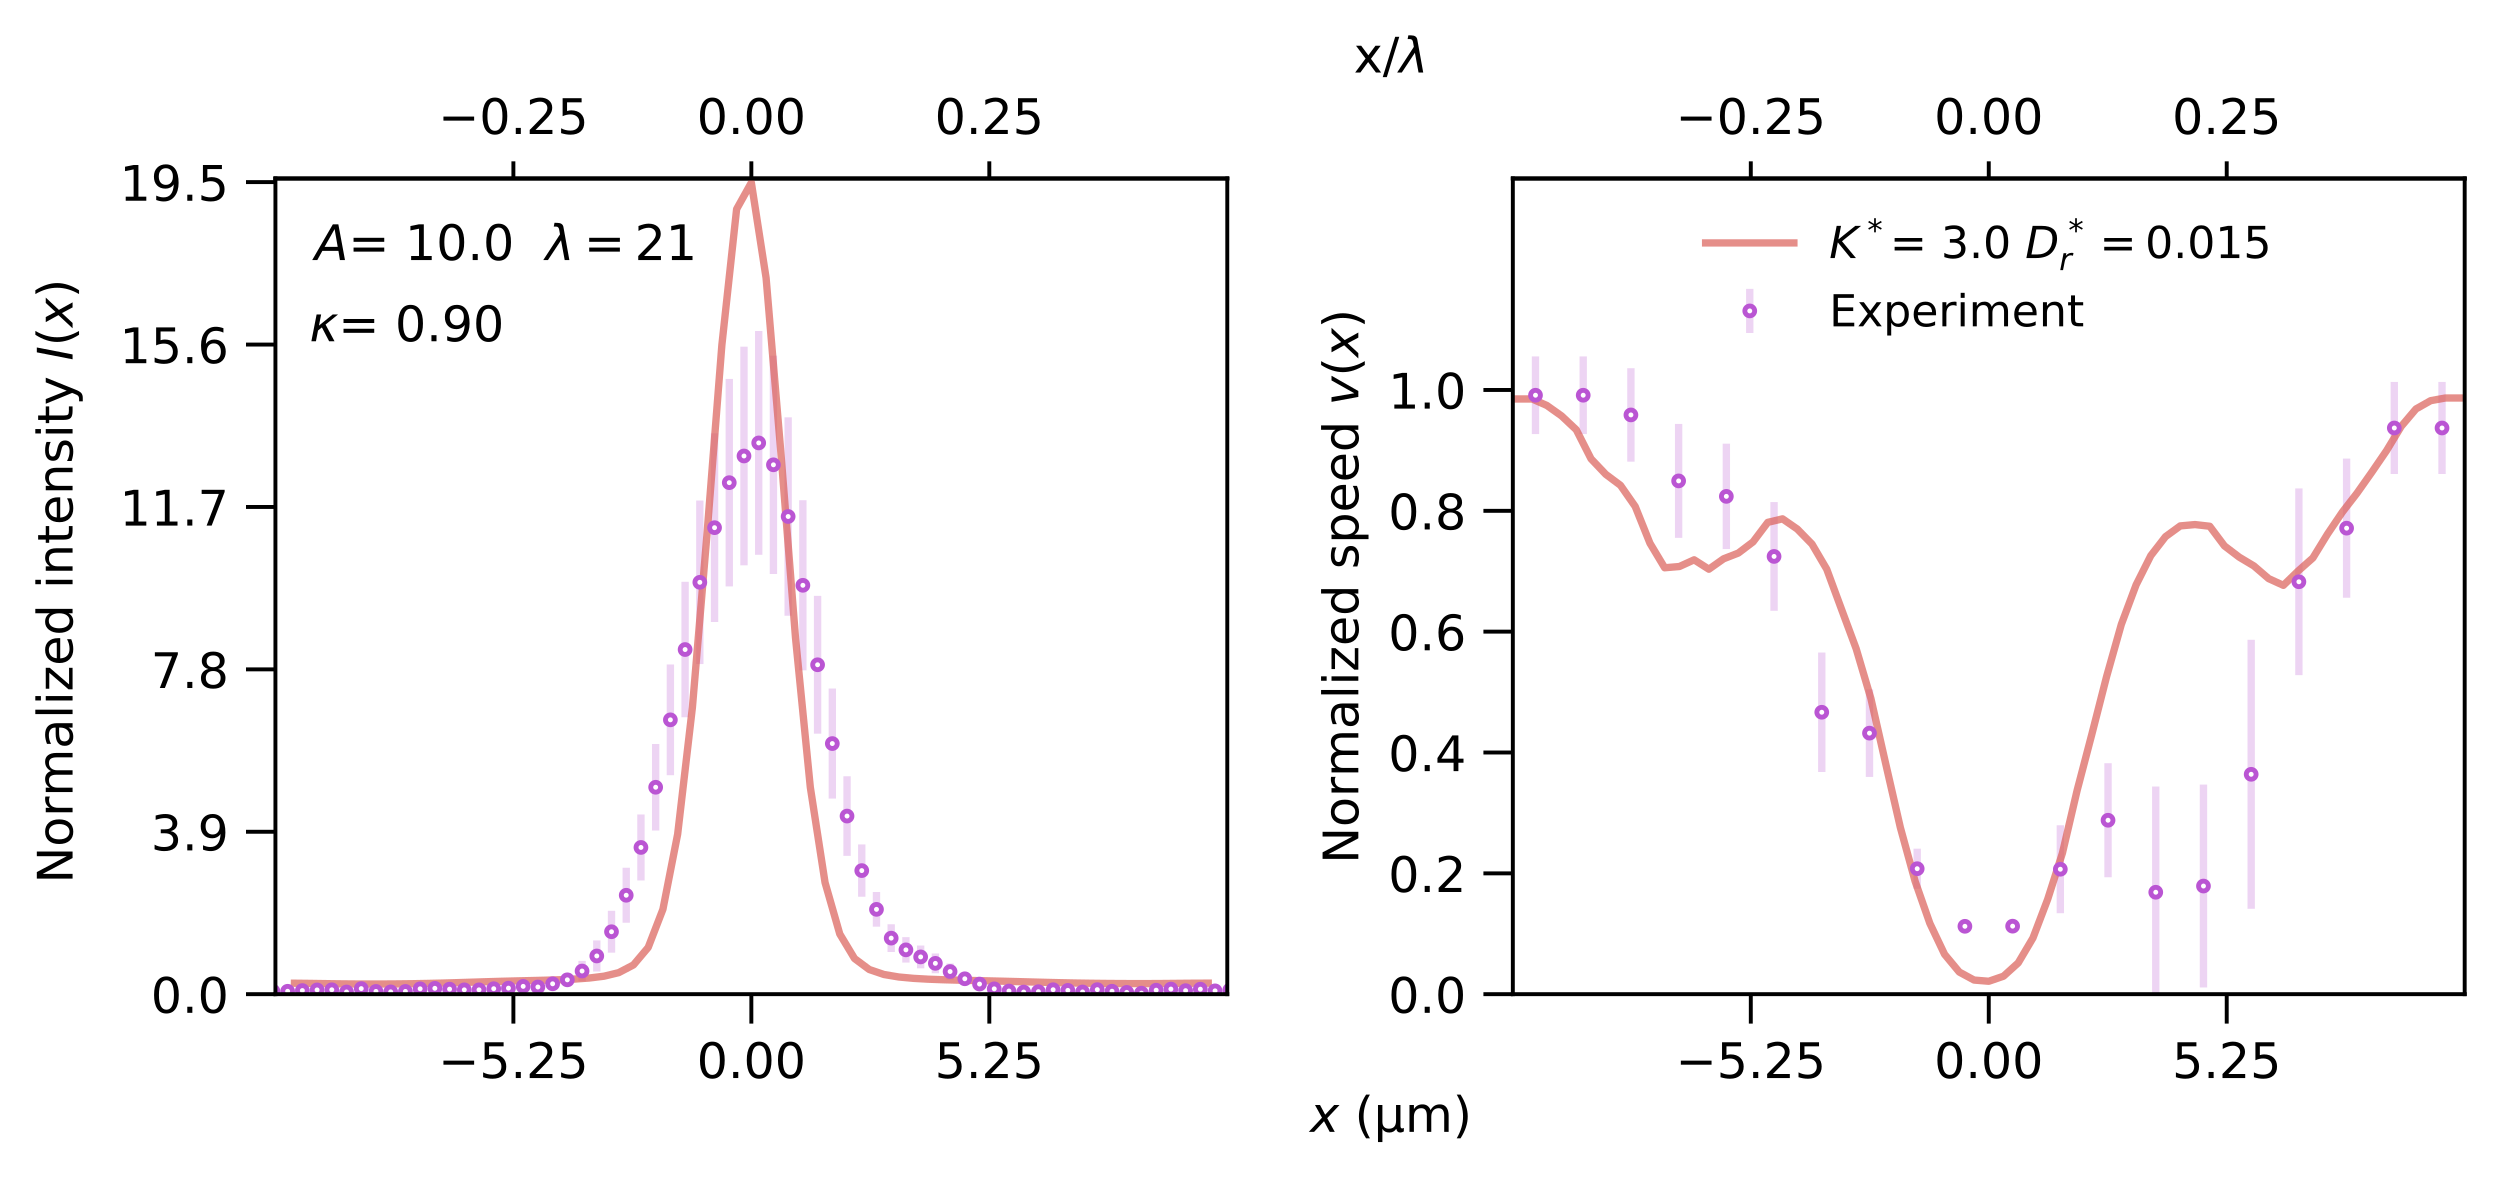 <?xml version="1.0" encoding="utf-8" standalone="no"?>
<!DOCTYPE svg PUBLIC "-//W3C//DTD SVG 1.1//EN"
  "http://www.w3.org/Graphics/SVG/1.1/DTD/svg11.dtd">
<!-- Created with matplotlib (https://matplotlib.org/) -->
<svg height="240.098pt" version="1.1" viewBox="0 0 509.76 240.098" width="509.76pt" xmlns="http://www.w3.org/2000/svg" xmlns:xlink="http://www.w3.org/1999/xlink">
 <defs>
  <style type="text/css">
*{stroke-linecap:butt;stroke-linejoin:round;}
  </style>
 </defs>
 <g id="figure_1">
  <g id="patch_1">
   <path d="M 0 240.098 
L 509.76 240.098 
L 509.76 0 
L 0 0 
z
" style="fill:#ffffff;"/>
  </g>
  <g id="axes_1">
   <g id="patch_2">
    <path d="M 56.16 202.718 
L 250.247 202.718 
L 250.247 36.398 
L 56.16 36.398 
z
" style="fill:#ffffff;"/>
   </g>
   <g id="axes_2">
    <g id="patch_3">
     <path d="M 56.16 36.398 
L 250.247 36.398 
L 250.247 36.398 
L 56.16 36.398 
z
" style="fill:#ffffff;"/>
    </g>
    <g id="matplotlib.axis_1">
     <g id="xtick_1">
      <g id="line2d_1">
       <defs>
        <path d="M 0 0 
L 0 -3.5 
" id="m9e2557b2e5" style="stroke:#000000;stroke-width:0.8;"/>
       </defs>
       <g>
        <use style="stroke:#000000;stroke-width:0.8;" x="104.682" xlink:href="#m9e2557b2e5" y="36.398"/>
       </g>
      </g>
      <g id="text_1">
       <!-- −0.25 -->
       <defs>
        <path d="M 10.594 35.5 
L 73.188 35.5 
L 73.188 27.203 
L 10.594 27.203 
z
" id="DejaVuSans-8722"/>
        <path d="M 31.781 66.406 
Q 24.172 66.406 20.328 58.906 
Q 16.5 51.422 16.5 36.375 
Q 16.5 21.391 20.328 13.891 
Q 24.172 6.391 31.781 6.391 
Q 39.453 6.391 43.281 13.891 
Q 47.125 21.391 47.125 36.375 
Q 47.125 51.422 43.281 58.906 
Q 39.453 66.406 31.781 66.406 
z
M 31.781 74.219 
Q 44.047 74.219 50.516 64.516 
Q 56.984 54.828 56.984 36.375 
Q 56.984 17.969 50.516 8.266 
Q 44.047 -1.422 31.781 -1.422 
Q 19.531 -1.422 13.062 8.266 
Q 6.594 17.969 6.594 36.375 
Q 6.594 54.828 13.062 64.516 
Q 19.531 74.219 31.781 74.219 
z
" id="DejaVuSans-48"/>
        <path d="M 10.688 12.406 
L 21 12.406 
L 21 0 
L 10.688 0 
z
" id="DejaVuSans-46"/>
        <path d="M 19.188 8.297 
L 53.609 8.297 
L 53.609 0 
L 7.328 0 
L 7.328 8.297 
Q 12.938 14.109 22.625 23.891 
Q 32.328 33.688 34.812 36.531 
Q 39.547 41.844 41.422 45.531 
Q 43.312 49.219 43.312 52.781 
Q 43.312 58.594 39.234 62.25 
Q 35.156 65.922 28.609 65.922 
Q 23.969 65.922 18.812 64.312 
Q 13.672 62.703 7.812 59.422 
L 7.812 69.391 
Q 13.766 71.781 18.938 73 
Q 24.125 74.219 28.422 74.219 
Q 39.75 74.219 46.484 68.547 
Q 53.219 62.891 53.219 53.422 
Q 53.219 48.922 51.531 44.891 
Q 49.859 40.875 45.406 35.406 
Q 44.188 33.984 37.641 27.219 
Q 31.109 20.453 19.188 8.297 
z
" id="DejaVuSans-50"/>
        <path d="M 10.797 72.906 
L 49.516 72.906 
L 49.516 64.594 
L 19.828 64.594 
L 19.828 46.734 
Q 21.969 47.469 24.109 47.828 
Q 26.266 48.188 28.422 48.188 
Q 40.625 48.188 47.75 41.5 
Q 54.891 34.812 54.891 23.391 
Q 54.891 11.625 47.562 5.094 
Q 40.234 -1.422 26.906 -1.422 
Q 22.312 -1.422 17.547 -0.641 
Q 12.797 0.141 7.719 1.703 
L 7.719 11.625 
Q 12.109 9.234 16.797 8.062 
Q 21.484 6.891 26.703 6.891 
Q 35.156 6.891 40.078 11.328 
Q 45.016 15.766 45.016 23.391 
Q 45.016 31 40.078 35.438 
Q 35.156 39.891 26.703 39.891 
Q 22.75 39.891 18.812 39.016 
Q 14.891 38.141 10.797 36.281 
z
" id="DejaVuSans-53"/>
       </defs>
       <g transform="translate(89.359 27.319)scale(0.1 -0.1)">
        <use xlink:href="#DejaVuSans-8722"/>
        <use x="83.789" xlink:href="#DejaVuSans-48"/>
        <use x="147.412" xlink:href="#DejaVuSans-46"/>
        <use x="179.199" xlink:href="#DejaVuSans-50"/>
        <use x="242.822" xlink:href="#DejaVuSans-53"/>
       </g>
      </g>
     </g>
     <g id="xtick_2">
      <g id="line2d_2">
       <g>
        <use style="stroke:#000000;stroke-width:0.8;" x="153.203" xlink:href="#m9e2557b2e5" y="36.398"/>
       </g>
      </g>
      <g id="text_2">
       <!-- 0.00 -->
       <g transform="translate(142.071 27.319)scale(0.1 -0.1)">
        <use xlink:href="#DejaVuSans-48"/>
        <use x="63.623" xlink:href="#DejaVuSans-46"/>
        <use x="95.41" xlink:href="#DejaVuSans-48"/>
        <use x="159.033" xlink:href="#DejaVuSans-48"/>
       </g>
      </g>
     </g>
     <g id="xtick_3">
      <g id="line2d_3">
       <g>
        <use style="stroke:#000000;stroke-width:0.8;" x="201.725" xlink:href="#m9e2557b2e5" y="36.398"/>
       </g>
      </g>
      <g id="text_3">
       <!-- 0.25 -->
       <g transform="translate(190.592 27.319)scale(0.1 -0.1)">
        <use xlink:href="#DejaVuSans-48"/>
        <use x="63.623" xlink:href="#DejaVuSans-46"/>
        <use x="95.41" xlink:href="#DejaVuSans-50"/>
        <use x="159.033" xlink:href="#DejaVuSans-53"/>
       </g>
      </g>
     </g>
    </g>
    <g id="matplotlib.axis_2"/>
    <g id="patch_4">
     <path d="M 56.16 36.398 
L 250.247 36.398 
" style="fill:none;stroke:#000000;stroke-linecap:square;stroke-linejoin:miter;stroke-width:0.8;"/>
    </g>
   </g>
   <g id="matplotlib.axis_3">
    <g id="xtick_4">
     <g id="line2d_4">
      <defs>
       <path d="M 0 0 
L 0 6 
" id="mabdf2435b3" style="stroke:#000000;stroke-width:0.8;"/>
      </defs>
      <g>
       <use style="stroke:#000000;stroke-width:0.8;" x="104.682" xlink:href="#mabdf2435b3" y="202.718"/>
      </g>
     </g>
     <g id="text_4">
      <!-- −5.25 -->
      <g transform="translate(89.359 219.817)scale(0.1 -0.1)">
       <use xlink:href="#DejaVuSans-8722"/>
       <use x="83.789" xlink:href="#DejaVuSans-53"/>
       <use x="147.412" xlink:href="#DejaVuSans-46"/>
       <use x="179.199" xlink:href="#DejaVuSans-50"/>
       <use x="242.822" xlink:href="#DejaVuSans-53"/>
      </g>
     </g>
    </g>
    <g id="xtick_5">
     <g id="line2d_5">
      <g>
       <use style="stroke:#000000;stroke-width:0.8;" x="153.203" xlink:href="#mabdf2435b3" y="202.718"/>
      </g>
     </g>
     <g id="text_5">
      <!-- 0.00 -->
      <g transform="translate(142.071 219.817)scale(0.1 -0.1)">
       <use xlink:href="#DejaVuSans-48"/>
       <use x="63.623" xlink:href="#DejaVuSans-46"/>
       <use x="95.41" xlink:href="#DejaVuSans-48"/>
       <use x="159.033" xlink:href="#DejaVuSans-48"/>
      </g>
     </g>
    </g>
    <g id="xtick_6">
     <g id="line2d_6">
      <g>
       <use style="stroke:#000000;stroke-width:0.8;" x="201.725" xlink:href="#mabdf2435b3" y="202.718"/>
      </g>
     </g>
     <g id="text_6">
      <!-- 5.25 -->
      <g transform="translate(190.592 219.817)scale(0.1 -0.1)">
       <use xlink:href="#DejaVuSans-53"/>
       <use x="63.623" xlink:href="#DejaVuSans-46"/>
       <use x="95.41" xlink:href="#DejaVuSans-50"/>
       <use x="159.033" xlink:href="#DejaVuSans-53"/>
      </g>
     </g>
    </g>
   </g>
   <g id="matplotlib.axis_4">
    <g id="ytick_1">
     <g id="line2d_7">
      <defs>
       <path d="M 0 0 
L -6 0 
" id="mca06ddd1be" style="stroke:#000000;stroke-width:0.8;"/>
      </defs>
      <g>
       <use style="stroke:#000000;stroke-width:0.8;" x="56.16" xlink:href="#mca06ddd1be" y="202.718"/>
      </g>
     </g>
     <g id="text_7">
      <!-- 0.0 -->
      <g transform="translate(30.757 206.518)scale(0.1 -0.1)">
       <use xlink:href="#DejaVuSans-48"/>
       <use x="63.623" xlink:href="#DejaVuSans-46"/>
       <use x="95.41" xlink:href="#DejaVuSans-48"/>
      </g>
     </g>
    </g>
    <g id="ytick_2">
     <g id="line2d_8">
      <g>
       <use style="stroke:#000000;stroke-width:0.8;" x="56.16" xlink:href="#mca06ddd1be" y="169.602"/>
      </g>
     </g>
     <g id="text_8">
      <!-- 3.9 -->
      <defs>
       <path d="M 40.578 39.312 
Q 47.656 37.797 51.625 33 
Q 55.609 28.219 55.609 21.188 
Q 55.609 10.406 48.188 4.484 
Q 40.766 -1.422 27.094 -1.422 
Q 22.516 -1.422 17.656 -0.516 
Q 12.797 0.391 7.625 2.203 
L 7.625 11.719 
Q 11.719 9.328 16.594 8.109 
Q 21.484 6.891 26.812 6.891 
Q 36.078 6.891 40.938 10.547 
Q 45.797 14.203 45.797 21.188 
Q 45.797 27.641 41.281 31.266 
Q 36.766 34.906 28.719 34.906 
L 20.219 34.906 
L 20.219 43.016 
L 29.109 43.016 
Q 36.375 43.016 40.234 45.922 
Q 44.094 48.828 44.094 54.297 
Q 44.094 59.906 40.109 62.906 
Q 36.141 65.922 28.719 65.922 
Q 24.656 65.922 20.016 65.031 
Q 15.375 64.156 9.812 62.312 
L 9.812 71.094 
Q 15.438 72.656 20.344 73.438 
Q 25.25 74.219 29.594 74.219 
Q 40.828 74.219 47.359 69.109 
Q 53.906 64.016 53.906 55.328 
Q 53.906 49.266 50.438 45.094 
Q 46.969 40.922 40.578 39.312 
z
" id="DejaVuSans-51"/>
       <path d="M 10.984 1.516 
L 10.984 10.5 
Q 14.703 8.734 18.5 7.812 
Q 22.312 6.891 25.984 6.891 
Q 35.75 6.891 40.891 13.453 
Q 46.047 20.016 46.781 33.406 
Q 43.953 29.203 39.594 26.953 
Q 35.25 24.703 29.984 24.703 
Q 19.047 24.703 12.672 31.312 
Q 6.297 37.938 6.297 49.422 
Q 6.297 60.641 12.938 67.422 
Q 19.578 74.219 30.609 74.219 
Q 43.266 74.219 49.922 64.516 
Q 56.594 54.828 56.594 36.375 
Q 56.594 19.141 48.406 8.859 
Q 40.234 -1.422 26.422 -1.422 
Q 22.703 -1.422 18.891 -0.688 
Q 15.094 0.047 10.984 1.516 
z
M 30.609 32.422 
Q 37.25 32.422 41.125 36.953 
Q 45.016 41.5 45.016 49.422 
Q 45.016 57.281 41.125 61.844 
Q 37.25 66.406 30.609 66.406 
Q 23.969 66.406 20.094 61.844 
Q 16.219 57.281 16.219 49.422 
Q 16.219 41.5 20.094 36.953 
Q 23.969 32.422 30.609 32.422 
z
" id="DejaVuSans-57"/>
      </defs>
      <g transform="translate(30.757 173.401)scale(0.1 -0.1)">
       <use xlink:href="#DejaVuSans-51"/>
       <use x="63.623" xlink:href="#DejaVuSans-46"/>
       <use x="95.41" xlink:href="#DejaVuSans-57"/>
      </g>
     </g>
    </g>
    <g id="ytick_3">
     <g id="line2d_9">
      <g>
       <use style="stroke:#000000;stroke-width:0.8;" x="56.16" xlink:href="#mca06ddd1be" y="136.486"/>
      </g>
     </g>
     <g id="text_9">
      <!-- 7.8 -->
      <defs>
       <path d="M 8.203 72.906 
L 55.078 72.906 
L 55.078 68.703 
L 28.609 0 
L 18.312 0 
L 43.219 64.594 
L 8.203 64.594 
z
" id="DejaVuSans-55"/>
       <path d="M 31.781 34.625 
Q 24.75 34.625 20.719 30.859 
Q 16.703 27.094 16.703 20.516 
Q 16.703 13.922 20.719 10.156 
Q 24.75 6.391 31.781 6.391 
Q 38.812 6.391 42.859 10.172 
Q 46.922 13.969 46.922 20.516 
Q 46.922 27.094 42.891 30.859 
Q 38.875 34.625 31.781 34.625 
z
M 21.922 38.812 
Q 15.578 40.375 12.031 44.719 
Q 8.5 49.078 8.5 55.328 
Q 8.5 64.062 14.719 69.141 
Q 20.953 74.219 31.781 74.219 
Q 42.672 74.219 48.875 69.141 
Q 55.078 64.062 55.078 55.328 
Q 55.078 49.078 51.531 44.719 
Q 48 40.375 41.703 38.812 
Q 48.828 37.156 52.797 32.312 
Q 56.781 27.484 56.781 20.516 
Q 56.781 9.906 50.312 4.234 
Q 43.844 -1.422 31.781 -1.422 
Q 19.734 -1.422 13.25 4.234 
Q 6.781 9.906 6.781 20.516 
Q 6.781 27.484 10.781 32.312 
Q 14.797 37.156 21.922 38.812 
z
M 18.312 54.391 
Q 18.312 48.734 21.844 45.562 
Q 25.391 42.391 31.781 42.391 
Q 38.141 42.391 41.719 45.562 
Q 45.312 48.734 45.312 54.391 
Q 45.312 60.062 41.719 63.234 
Q 38.141 66.406 31.781 66.406 
Q 25.391 66.406 21.844 63.234 
Q 18.312 60.062 18.312 54.391 
z
" id="DejaVuSans-56"/>
      </defs>
      <g transform="translate(30.757 140.285)scale(0.1 -0.1)">
       <use xlink:href="#DejaVuSans-55"/>
       <use x="63.623" xlink:href="#DejaVuSans-46"/>
       <use x="95.41" xlink:href="#DejaVuSans-56"/>
      </g>
     </g>
    </g>
    <g id="ytick_4">
     <g id="line2d_10">
      <g>
       <use style="stroke:#000000;stroke-width:0.8;" x="56.16" xlink:href="#mca06ddd1be" y="103.369"/>
      </g>
     </g>
     <g id="text_10">
      <!-- 11.7 -->
      <defs>
       <path d="M 12.406 8.297 
L 28.516 8.297 
L 28.516 63.922 
L 10.984 60.406 
L 10.984 69.391 
L 28.422 72.906 
L 38.281 72.906 
L 38.281 8.297 
L 54.391 8.297 
L 54.391 0 
L 12.406 0 
z
" id="DejaVuSans-49"/>
      </defs>
      <g transform="translate(24.394 107.168)scale(0.1 -0.1)">
       <use xlink:href="#DejaVuSans-49"/>
       <use x="63.623" xlink:href="#DejaVuSans-49"/>
       <use x="127.246" xlink:href="#DejaVuSans-46"/>
       <use x="159.033" xlink:href="#DejaVuSans-55"/>
      </g>
     </g>
    </g>
    <g id="ytick_5">
     <g id="line2d_11">
      <g>
       <use style="stroke:#000000;stroke-width:0.8;" x="56.16" xlink:href="#mca06ddd1be" y="70.253"/>
      </g>
     </g>
     <g id="text_11">
      <!-- 15.6 -->
      <defs>
       <path d="M 33.016 40.375 
Q 26.375 40.375 22.484 35.828 
Q 18.609 31.297 18.609 23.391 
Q 18.609 15.531 22.484 10.953 
Q 26.375 6.391 33.016 6.391 
Q 39.656 6.391 43.531 10.953 
Q 47.406 15.531 47.406 23.391 
Q 47.406 31.297 43.531 35.828 
Q 39.656 40.375 33.016 40.375 
z
M 52.594 71.297 
L 52.594 62.312 
Q 48.875 64.062 45.094 64.984 
Q 41.312 65.922 37.594 65.922 
Q 27.828 65.922 22.672 59.328 
Q 17.531 52.734 16.797 39.406 
Q 19.672 43.656 24.016 45.922 
Q 28.375 48.188 33.594 48.188 
Q 44.578 48.188 50.953 41.516 
Q 57.328 34.859 57.328 23.391 
Q 57.328 12.156 50.688 5.359 
Q 44.047 -1.422 33.016 -1.422 
Q 20.359 -1.422 13.672 8.266 
Q 6.984 17.969 6.984 36.375 
Q 6.984 53.656 15.188 63.938 
Q 23.391 74.219 37.203 74.219 
Q 40.922 74.219 44.703 73.484 
Q 48.484 72.75 52.594 71.297 
z
" id="DejaVuSans-54"/>
      </defs>
      <g transform="translate(24.394 74.052)scale(0.1 -0.1)">
       <use xlink:href="#DejaVuSans-49"/>
       <use x="63.623" xlink:href="#DejaVuSans-53"/>
       <use x="127.246" xlink:href="#DejaVuSans-46"/>
       <use x="159.033" xlink:href="#DejaVuSans-54"/>
      </g>
     </g>
    </g>
    <g id="ytick_6">
     <g id="line2d_12">
      <g>
       <use style="stroke:#000000;stroke-width:0.8;" x="56.16" xlink:href="#mca06ddd1be" y="37.136"/>
      </g>
     </g>
     <g id="text_12">
      <!-- 19.5 -->
      <g transform="translate(24.394 40.936)scale(0.1 -0.1)">
       <use xlink:href="#DejaVuSans-49"/>
       <use x="63.623" xlink:href="#DejaVuSans-57"/>
       <use x="127.246" xlink:href="#DejaVuSans-46"/>
       <use x="159.033" xlink:href="#DejaVuSans-53"/>
      </g>
     </g>
    </g>
   </g>
   <g id="LineCollection_1">
    <path clip-path="url(#pc29e16bdf1)" d="M 52.648 202.609 
L 52.648 201.576 
" style="fill:none;stroke:#ba55d3;stroke-opacity:0.25;stroke-width:1.5;"/>
    <path clip-path="url(#pc29e16bdf1)" d="M 55.65 202.665 
L 55.65 201.547 
" style="fill:none;stroke:#ba55d3;stroke-opacity:0.25;stroke-width:1.5;"/>
    <path clip-path="url(#pc29e16bdf1)" d="M 58.651 202.544 
L 58.651 201.706 
" style="fill:none;stroke:#ba55d3;stroke-opacity:0.25;stroke-width:1.5;"/>
    <path clip-path="url(#pc29e16bdf1)" d="M 61.653 202.538 
L 61.653 201.421 
" style="fill:none;stroke:#ba55d3;stroke-opacity:0.25;stroke-width:1.5;"/>
    <path clip-path="url(#pc29e16bdf1)" d="M 64.655 202.435 
L 64.655 201.266 
" style="fill:none;stroke:#ba55d3;stroke-opacity:0.25;stroke-width:1.5;"/>
    <path clip-path="url(#pc29e16bdf1)" d="M 67.656 202.69 
L 67.656 200.955 
" style="fill:none;stroke:#ba55d3;stroke-opacity:0.25;stroke-width:1.5;"/>
    <path clip-path="url(#pc29e16bdf1)" d="M 70.658 203.076 
L 70.658 201.46 
" style="fill:none;stroke:#ba55d3;stroke-opacity:0.25;stroke-width:1.5;"/>
    <path clip-path="url(#pc29e16bdf1)" d="M 73.66 202.411 
L 73.66 200.75 
" style="fill:none;stroke:#ba55d3;stroke-opacity:0.25;stroke-width:1.5;"/>
    <path clip-path="url(#pc29e16bdf1)" d="M 76.661 202.679 
L 76.661 201.631 
" style="fill:none;stroke:#ba55d3;stroke-opacity:0.25;stroke-width:1.5;"/>
    <path clip-path="url(#pc29e16bdf1)" d="M 79.663 202.853 
L 79.663 201.64 
" style="fill:none;stroke:#ba55d3;stroke-opacity:0.25;stroke-width:1.5;"/>
    <path clip-path="url(#pc29e16bdf1)" d="M 82.665 202.596 
L 82.665 201.714 
" style="fill:none;stroke:#ba55d3;stroke-opacity:0.25;stroke-width:1.5;"/>
    <path clip-path="url(#pc29e16bdf1)" d="M 85.666 202.418 
L 85.666 200.825 
" style="fill:none;stroke:#ba55d3;stroke-opacity:0.25;stroke-width:1.5;"/>
    <path clip-path="url(#pc29e16bdf1)" d="M 88.668 202.265 
L 88.668 200.782 
" style="fill:none;stroke:#ba55d3;stroke-opacity:0.25;stroke-width:1.5;"/>
    <path clip-path="url(#pc29e16bdf1)" d="M 91.669 202.361 
L 91.669 201.017 
" style="fill:none;stroke:#ba55d3;stroke-opacity:0.25;stroke-width:1.5;"/>
    <path clip-path="url(#pc29e16bdf1)" d="M 94.671 202.457 
L 94.671 201.208 
" style="fill:none;stroke:#ba55d3;stroke-opacity:0.25;stroke-width:1.5;"/>
    <path clip-path="url(#pc29e16bdf1)" d="M 97.673 202.28 
L 97.673 201.385 
" style="fill:none;stroke:#ba55d3;stroke-opacity:0.25;stroke-width:1.5;"/>
    <path clip-path="url(#pc29e16bdf1)" d="M 100.674 202.244 
L 100.674 200.957 
" style="fill:none;stroke:#ba55d3;stroke-opacity:0.25;stroke-width:1.5;"/>
    <path clip-path="url(#pc29e16bdf1)" d="M 103.676 202.039 
L 103.676 200.931 
" style="fill:none;stroke:#ba55d3;stroke-opacity:0.25;stroke-width:1.5;"/>
    <path clip-path="url(#pc29e16bdf1)" d="M 106.678 201.796 
L 106.678 200.448 
" style="fill:none;stroke:#ba55d3;stroke-opacity:0.25;stroke-width:1.5;"/>
    <path clip-path="url(#pc29e16bdf1)" d="M 109.679 201.852 
L 109.679 200.652 
" style="fill:none;stroke:#ba55d3;stroke-opacity:0.25;stroke-width:1.5;"/>
    <path clip-path="url(#pc29e16bdf1)" d="M 112.681 201.224 
L 112.681 199.979 
" style="fill:none;stroke:#ba55d3;stroke-opacity:0.25;stroke-width:1.5;"/>
    <path clip-path="url(#pc29e16bdf1)" d="M 115.683 201.081 
L 115.683 198.501 
" style="fill:none;stroke:#ba55d3;stroke-opacity:0.25;stroke-width:1.5;"/>
    <path clip-path="url(#pc29e16bdf1)" d="M 118.684 200.072 
L 118.684 195.921 
" style="fill:none;stroke:#ba55d3;stroke-opacity:0.25;stroke-width:1.5;"/>
    <path clip-path="url(#pc29e16bdf1)" d="M 121.686 198.105 
L 121.686 191.746 
" style="fill:none;stroke:#ba55d3;stroke-opacity:0.25;stroke-width:1.5;"/>
    <path clip-path="url(#pc29e16bdf1)" d="M 124.688 194.247 
L 124.688 185.718 
" style="fill:none;stroke:#ba55d3;stroke-opacity:0.25;stroke-width:1.5;"/>
    <path clip-path="url(#pc29e16bdf1)" d="M 127.689 188.153 
L 127.689 176.938 
" style="fill:none;stroke:#ba55d3;stroke-opacity:0.25;stroke-width:1.5;"/>
    <path clip-path="url(#pc29e16bdf1)" d="M 130.691 179.526 
L 130.691 166.071 
" style="fill:none;stroke:#ba55d3;stroke-opacity:0.25;stroke-width:1.5;"/>
    <path clip-path="url(#pc29e16bdf1)" d="M 133.693 169.345 
L 133.693 151.703 
" style="fill:none;stroke:#ba55d3;stroke-opacity:0.25;stroke-width:1.5;"/>
    <path clip-path="url(#pc29e16bdf1)" d="M 136.694 158.066 
L 136.694 135.49 
" style="fill:none;stroke:#ba55d3;stroke-opacity:0.25;stroke-width:1.5;"/>
    <path clip-path="url(#pc29e16bdf1)" d="M 139.696 146.25 
L 139.696 118.637 
" style="fill:none;stroke:#ba55d3;stroke-opacity:0.25;stroke-width:1.5;"/>
    <path clip-path="url(#pc29e16bdf1)" d="M 142.698 135.41 
L 142.698 102.062 
" style="fill:none;stroke:#ba55d3;stroke-opacity:0.25;stroke-width:1.5;"/>
    <path clip-path="url(#pc29e16bdf1)" d="M 145.699 126.826 
L 145.699 88.364 
" style="fill:none;stroke:#ba55d3;stroke-opacity:0.25;stroke-width:1.5;"/>
    <path clip-path="url(#pc29e16bdf1)" d="M 148.701 119.564 
L 148.701 77.272 
" style="fill:none;stroke:#ba55d3;stroke-opacity:0.25;stroke-width:1.5;"/>
    <path clip-path="url(#pc29e16bdf1)" d="M 151.703 115.27 
L 151.703 70.684 
" style="fill:none;stroke:#ba55d3;stroke-opacity:0.25;stroke-width:1.5;"/>
    <path clip-path="url(#pc29e16bdf1)" d="M 154.704 113.131 
L 154.704 67.496 
" style="fill:none;stroke:#ba55d3;stroke-opacity:0.25;stroke-width:1.5;"/>
    <path clip-path="url(#pc29e16bdf1)" d="M 157.706 117.037 
L 157.706 72.517 
" style="fill:none;stroke:#ba55d3;stroke-opacity:0.25;stroke-width:1.5;"/>
    <path clip-path="url(#pc29e16bdf1)" d="M 160.708 125.544 
L 160.708 85.089 
" style="fill:none;stroke:#ba55d3;stroke-opacity:0.25;stroke-width:1.5;"/>
    <path clip-path="url(#pc29e16bdf1)" d="M 163.709 136.687 
L 163.709 101.999 
" style="fill:none;stroke:#ba55d3;stroke-opacity:0.25;stroke-width:1.5;"/>
    <path clip-path="url(#pc29e16bdf1)" d="M 166.711 149.597 
L 166.711 121.502 
" style="fill:none;stroke:#ba55d3;stroke-opacity:0.25;stroke-width:1.5;"/>
    <path clip-path="url(#pc29e16bdf1)" d="M 169.713 162.836 
L 169.713 140.395 
" style="fill:none;stroke:#ba55d3;stroke-opacity:0.25;stroke-width:1.5;"/>
    <path clip-path="url(#pc29e16bdf1)" d="M 172.714 174.521 
L 172.714 158.277 
" style="fill:none;stroke:#ba55d3;stroke-opacity:0.25;stroke-width:1.5;"/>
    <path clip-path="url(#pc29e16bdf1)" d="M 175.716 182.851 
L 175.716 172.182 
" style="fill:none;stroke:#ba55d3;stroke-opacity:0.25;stroke-width:1.5;"/>
    <path clip-path="url(#pc29e16bdf1)" d="M 178.718 188.953 
L 178.718 181.888 
" style="fill:none;stroke:#ba55d3;stroke-opacity:0.25;stroke-width:1.5;"/>
    <path clip-path="url(#pc29e16bdf1)" d="M 181.719 194.117 
L 181.719 188.459 
" style="fill:none;stroke:#ba55d3;stroke-opacity:0.25;stroke-width:1.5;"/>
    <path clip-path="url(#pc29e16bdf1)" d="M 184.721 196.274 
L 184.721 191.085 
" style="fill:none;stroke:#ba55d3;stroke-opacity:0.25;stroke-width:1.5;"/>
    <path clip-path="url(#pc29e16bdf1)" d="M 187.723 197.444 
L 187.723 192.797 
" style="fill:none;stroke:#ba55d3;stroke-opacity:0.25;stroke-width:1.5;"/>
    <path clip-path="url(#pc29e16bdf1)" d="M 190.724 198.451 
L 190.724 194.414 
" style="fill:none;stroke:#ba55d3;stroke-opacity:0.25;stroke-width:1.5;"/>
    <path clip-path="url(#pc29e16bdf1)" d="M 193.726 199.725 
L 193.726 196.469 
" style="fill:none;stroke:#ba55d3;stroke-opacity:0.25;stroke-width:1.5;"/>
    <path clip-path="url(#pc29e16bdf1)" d="M 196.728 200.7 
L 196.728 198.451 
" style="fill:none;stroke:#ba55d3;stroke-opacity:0.25;stroke-width:1.5;"/>
    <path clip-path="url(#pc29e16bdf1)" d="M 199.729 201.417 
L 199.729 199.89 
" style="fill:none;stroke:#ba55d3;stroke-opacity:0.25;stroke-width:1.5;"/>
    <path clip-path="url(#pc29e16bdf1)" d="M 202.731 202.208 
L 202.731 201.048 
" style="fill:none;stroke:#ba55d3;stroke-opacity:0.25;stroke-width:1.5;"/>
    <path clip-path="url(#pc29e16bdf1)" d="M 205.732 202.529 
L 205.732 201.621 
" style="fill:none;stroke:#ba55d3;stroke-opacity:0.25;stroke-width:1.5;"/>
    <path clip-path="url(#pc29e16bdf1)" d="M 208.734 202.734 
L 208.734 201.833 
" style="fill:none;stroke:#ba55d3;stroke-opacity:0.25;stroke-width:1.5;"/>
    <path clip-path="url(#pc29e16bdf1)" d="M 211.736 202.74 
L 211.736 201.672 
" style="fill:none;stroke:#ba55d3;stroke-opacity:0.25;stroke-width:1.5;"/>
    <path clip-path="url(#pc29e16bdf1)" d="M 214.737 202.362 
L 214.737 201.257 
" style="fill:none;stroke:#ba55d3;stroke-opacity:0.25;stroke-width:1.5;"/>
    <path clip-path="url(#pc29e16bdf1)" d="M 217.739 202.434 
L 217.739 201.446 
" style="fill:none;stroke:#ba55d3;stroke-opacity:0.25;stroke-width:1.5;"/>
    <path clip-path="url(#pc29e16bdf1)" d="M 220.741 202.827 
L 220.741 201.705 
" style="fill:none;stroke:#ba55d3;stroke-opacity:0.25;stroke-width:1.5;"/>
    <path clip-path="url(#pc29e16bdf1)" d="M 223.742 202.3 
L 223.742 201.286 
" style="fill:none;stroke:#ba55d3;stroke-opacity:0.25;stroke-width:1.5;"/>
    <path clip-path="url(#pc29e16bdf1)" d="M 226.744 202.794 
L 226.744 201.441 
" style="fill:none;stroke:#ba55d3;stroke-opacity:0.25;stroke-width:1.5;"/>
    <path clip-path="url(#pc29e16bdf1)" d="M 229.746 202.967 
L 229.746 201.737 
" style="fill:none;stroke:#ba55d3;stroke-opacity:0.25;stroke-width:1.5;"/>
    <path clip-path="url(#pc29e16bdf1)" d="M 232.747 202.97 
L 232.747 202.045 
" style="fill:none;stroke:#ba55d3;stroke-opacity:0.25;stroke-width:1.5;"/>
    <path clip-path="url(#pc29e16bdf1)" d="M 235.749 202.506 
L 235.749 201.302 
" style="fill:none;stroke:#ba55d3;stroke-opacity:0.25;stroke-width:1.5;"/>
    <path clip-path="url(#pc29e16bdf1)" d="M 238.751 202.464 
L 238.751 200.888 
" style="fill:none;stroke:#ba55d3;stroke-opacity:0.25;stroke-width:1.5;"/>
    <path clip-path="url(#pc29e16bdf1)" d="M 241.752 202.445 
L 241.752 201.553 
" style="fill:none;stroke:#ba55d3;stroke-opacity:0.25;stroke-width:1.5;"/>
    <path clip-path="url(#pc29e16bdf1)" d="M 244.754 202.169 
L 244.754 201.223 
" style="fill:none;stroke:#ba55d3;stroke-opacity:0.25;stroke-width:1.5;"/>
    <path clip-path="url(#pc29e16bdf1)" d="M 247.756 202.429 
L 247.756 201.651 
" style="fill:none;stroke:#ba55d3;stroke-opacity:0.25;stroke-width:1.5;"/>
    <path clip-path="url(#pc29e16bdf1)" d="M 250.757 202.309 
L 250.757 201.452 
" style="fill:none;stroke:#ba55d3;stroke-opacity:0.25;stroke-width:1.5;"/>
    <path clip-path="url(#pc29e16bdf1)" d="M 253.759 202.24 
L 253.759 201.385 
" style="fill:none;stroke:#ba55d3;stroke-opacity:0.25;stroke-width:1.5;"/>
   </g>
   <g id="line2d_13">
    <path clip-path="url(#pc29e16bdf1)" d="M 60.042 200.483 
L 63.047 200.517 
L 66.052 200.563 
L 69.057 200.606 
L 72.063 200.636 
L 75.068 200.649 
L 78.073 200.644 
L 81.078 200.622 
L 84.083 200.584 
L 87.089 200.528 
L 90.094 200.457 
L 93.099 200.371 
L 96.104 200.277 
L 99.11 200.182 
L 102.115 200.094 
L 105.12 200.016 
L 108.125 199.946 
L 111.13 199.871 
L 114.136 199.775 
L 117.141 199.638 
L 120.146 199.423 
L 123.151 199.052 
L 126.157 198.327 
L 129.162 196.754 
L 132.167 193.189 
L 135.172 185.405 
L 138.177 170.087 
L 141.183 144.266 
L 144.188 108.572 
L 147.193 70.35 
L 150.198 42.635 
L 153.203 37.248 
L 156.209 56.666 
L 159.214 92.181 
L 162.219 130.19 
L 165.224 160.509 
L 168.23 179.952 
L 171.235 190.449 
L 174.24 195.45 
L 177.245 197.687 
L 180.25 198.706 
L 183.256 199.211 
L 186.261 199.49 
L 189.266 199.66 
L 192.271 199.772 
L 195.277 199.855 
L 198.282 199.926 
L 201.287 199.996 
L 204.292 200.069 
L 207.297 200.147 
L 210.303 200.228 
L 213.308 200.308 
L 216.313 200.382 
L 219.318 200.444 
L 222.323 200.492 
L 225.329 200.527 
L 228.334 200.551 
L 231.339 200.562 
L 234.344 200.559 
L 237.35 200.54 
L 240.355 200.51 
L 243.36 200.482 
L 246.365 200.47 
" style="fill:none;stroke:#db5f57;stroke-linecap:square;stroke-opacity:0.7;stroke-width:1.5;"/>
   </g>
   <g id="line2d_14">
    <defs>
     <path d="M 0 1 
C 0.265 1 0.52 0.895 0.707 0.707 
C 0.895 0.52 1 0.265 1 0 
C 1 -0.265 0.895 -0.52 0.707 -0.707 
C 0.52 -0.895 0.265 -1 0 -1 
C -0.265 -1 -0.52 -0.895 -0.707 -0.707 
C -0.895 -0.52 -1 -0.265 -1 0 
C -1 0.265 -0.895 0.52 -0.707 0.707 
C -0.52 0.895 -0.265 1 0 1 
z
" id="m0be49480de" style="stroke:#ba55d3;"/>
    </defs>
    <g clip-path="url(#pc29e16bdf1)">
     <use style="fill:#ffffff;stroke:#ba55d3;" x="52.648" xlink:href="#m0be49480de" y="202.092"/>
     <use style="fill:#ffffff;stroke:#ba55d3;" x="55.65" xlink:href="#m0be49480de" y="202.106"/>
     <use style="fill:#ffffff;stroke:#ba55d3;" x="58.651" xlink:href="#m0be49480de" y="202.125"/>
     <use style="fill:#ffffff;stroke:#ba55d3;" x="61.653" xlink:href="#m0be49480de" y="201.98"/>
     <use style="fill:#ffffff;stroke:#ba55d3;" x="64.655" xlink:href="#m0be49480de" y="201.851"/>
     <use style="fill:#ffffff;stroke:#ba55d3;" x="67.656" xlink:href="#m0be49480de" y="201.822"/>
     <use style="fill:#ffffff;stroke:#ba55d3;" x="70.658" xlink:href="#m0be49480de" y="202.268"/>
     <use style="fill:#ffffff;stroke:#ba55d3;" x="73.66" xlink:href="#m0be49480de" y="201.581"/>
     <use style="fill:#ffffff;stroke:#ba55d3;" x="76.661" xlink:href="#m0be49480de" y="202.155"/>
     <use style="fill:#ffffff;stroke:#ba55d3;" x="79.663" xlink:href="#m0be49480de" y="202.246"/>
     <use style="fill:#ffffff;stroke:#ba55d3;" x="82.665" xlink:href="#m0be49480de" y="202.155"/>
     <use style="fill:#ffffff;stroke:#ba55d3;" x="85.666" xlink:href="#m0be49480de" y="201.621"/>
     <use style="fill:#ffffff;stroke:#ba55d3;" x="88.668" xlink:href="#m0be49480de" y="201.523"/>
     <use style="fill:#ffffff;stroke:#ba55d3;" x="91.669" xlink:href="#m0be49480de" y="201.689"/>
     <use style="fill:#ffffff;stroke:#ba55d3;" x="94.671" xlink:href="#m0be49480de" y="201.832"/>
     <use style="fill:#ffffff;stroke:#ba55d3;" x="97.673" xlink:href="#m0be49480de" y="201.832"/>
     <use style="fill:#ffffff;stroke:#ba55d3;" x="100.674" xlink:href="#m0be49480de" y="201.6"/>
     <use style="fill:#ffffff;stroke:#ba55d3;" x="103.676" xlink:href="#m0be49480de" y="201.485"/>
     <use style="fill:#ffffff;stroke:#ba55d3;" x="106.678" xlink:href="#m0be49480de" y="201.122"/>
     <use style="fill:#ffffff;stroke:#ba55d3;" x="109.679" xlink:href="#m0be49480de" y="201.252"/>
     <use style="fill:#ffffff;stroke:#ba55d3;" x="112.681" xlink:href="#m0be49480de" y="200.601"/>
     <use style="fill:#ffffff;stroke:#ba55d3;" x="115.683" xlink:href="#m0be49480de" y="199.791"/>
     <use style="fill:#ffffff;stroke:#ba55d3;" x="118.684" xlink:href="#m0be49480de" y="197.996"/>
     <use style="fill:#ffffff;stroke:#ba55d3;" x="121.686" xlink:href="#m0be49480de" y="194.925"/>
     <use style="fill:#ffffff;stroke:#ba55d3;" x="124.688" xlink:href="#m0be49480de" y="189.983"/>
     <use style="fill:#ffffff;stroke:#ba55d3;" x="127.689" xlink:href="#m0be49480de" y="182.546"/>
     <use style="fill:#ffffff;stroke:#ba55d3;" x="130.691" xlink:href="#m0be49480de" y="172.798"/>
     <use style="fill:#ffffff;stroke:#ba55d3;" x="133.693" xlink:href="#m0be49480de" y="160.524"/>
     <use style="fill:#ffffff;stroke:#ba55d3;" x="136.694" xlink:href="#m0be49480de" y="146.778"/>
     <use style="fill:#ffffff;stroke:#ba55d3;" x="139.696" xlink:href="#m0be49480de" y="132.444"/>
     <use style="fill:#ffffff;stroke:#ba55d3;" x="142.698" xlink:href="#m0be49480de" y="118.736"/>
     <use style="fill:#ffffff;stroke:#ba55d3;" x="145.699" xlink:href="#m0be49480de" y="107.595"/>
     <use style="fill:#ffffff;stroke:#ba55d3;" x="148.701" xlink:href="#m0be49480de" y="98.418"/>
     <use style="fill:#ffffff;stroke:#ba55d3;" x="151.703" xlink:href="#m0be49480de" y="92.977"/>
     <use style="fill:#ffffff;stroke:#ba55d3;" x="154.704" xlink:href="#m0be49480de" y="90.314"/>
     <use style="fill:#ffffff;stroke:#ba55d3;" x="157.706" xlink:href="#m0be49480de" y="94.777"/>
     <use style="fill:#ffffff;stroke:#ba55d3;" x="160.708" xlink:href="#m0be49480de" y="105.316"/>
     <use style="fill:#ffffff;stroke:#ba55d3;" x="163.709" xlink:href="#m0be49480de" y="119.343"/>
     <use style="fill:#ffffff;stroke:#ba55d3;" x="166.711" xlink:href="#m0be49480de" y="135.549"/>
     <use style="fill:#ffffff;stroke:#ba55d3;" x="169.713" xlink:href="#m0be49480de" y="151.615"/>
     <use style="fill:#ffffff;stroke:#ba55d3;" x="172.714" xlink:href="#m0be49480de" y="166.399"/>
     <use style="fill:#ffffff;stroke:#ba55d3;" x="175.716" xlink:href="#m0be49480de" y="177.517"/>
     <use style="fill:#ffffff;stroke:#ba55d3;" x="178.718" xlink:href="#m0be49480de" y="185.42"/>
     <use style="fill:#ffffff;stroke:#ba55d3;" x="181.719" xlink:href="#m0be49480de" y="191.288"/>
     <use style="fill:#ffffff;stroke:#ba55d3;" x="184.721" xlink:href="#m0be49480de" y="193.68"/>
     <use style="fill:#ffffff;stroke:#ba55d3;" x="187.723" xlink:href="#m0be49480de" y="195.12"/>
     <use style="fill:#ffffff;stroke:#ba55d3;" x="190.724" xlink:href="#m0be49480de" y="196.432"/>
     <use style="fill:#ffffff;stroke:#ba55d3;" x="193.726" xlink:href="#m0be49480de" y="198.097"/>
     <use style="fill:#ffffff;stroke:#ba55d3;" x="196.728" xlink:href="#m0be49480de" y="199.576"/>
     <use style="fill:#ffffff;stroke:#ba55d3;" x="199.729" xlink:href="#m0be49480de" y="200.654"/>
     <use style="fill:#ffffff;stroke:#ba55d3;" x="202.731" xlink:href="#m0be49480de" y="201.628"/>
     <use style="fill:#ffffff;stroke:#ba55d3;" x="205.732" xlink:href="#m0be49480de" y="202.075"/>
     <use style="fill:#ffffff;stroke:#ba55d3;" x="208.734" xlink:href="#m0be49480de" y="202.283"/>
     <use style="fill:#ffffff;stroke:#ba55d3;" x="211.736" xlink:href="#m0be49480de" y="202.206"/>
     <use style="fill:#ffffff;stroke:#ba55d3;" x="214.737" xlink:href="#m0be49480de" y="201.809"/>
     <use style="fill:#ffffff;stroke:#ba55d3;" x="217.739" xlink:href="#m0be49480de" y="201.94"/>
     <use style="fill:#ffffff;stroke:#ba55d3;" x="220.741" xlink:href="#m0be49480de" y="202.266"/>
     <use style="fill:#ffffff;stroke:#ba55d3;" x="223.742" xlink:href="#m0be49480de" y="201.793"/>
     <use style="fill:#ffffff;stroke:#ba55d3;" x="226.744" xlink:href="#m0be49480de" y="202.118"/>
     <use style="fill:#ffffff;stroke:#ba55d3;" x="229.746" xlink:href="#m0be49480de" y="202.352"/>
     <use style="fill:#ffffff;stroke:#ba55d3;" x="232.747" xlink:href="#m0be49480de" y="202.508"/>
     <use style="fill:#ffffff;stroke:#ba55d3;" x="235.749" xlink:href="#m0be49480de" y="201.904"/>
     <use style="fill:#ffffff;stroke:#ba55d3;" x="238.751" xlink:href="#m0be49480de" y="201.676"/>
     <use style="fill:#ffffff;stroke:#ba55d3;" x="241.752" xlink:href="#m0be49480de" y="201.999"/>
     <use style="fill:#ffffff;stroke:#ba55d3;" x="244.754" xlink:href="#m0be49480de" y="201.696"/>
     <use style="fill:#ffffff;stroke:#ba55d3;" x="247.756" xlink:href="#m0be49480de" y="202.04"/>
     <use style="fill:#ffffff;stroke:#ba55d3;" x="250.757" xlink:href="#m0be49480de" y="201.881"/>
     <use style="fill:#ffffff;stroke:#ba55d3;" x="253.759" xlink:href="#m0be49480de" y="201.812"/>
    </g>
   </g>
   <g id="patch_5">
    <path d="M 56.16 202.718 
L 56.16 36.398 
" style="fill:none;stroke:#000000;stroke-linecap:square;stroke-linejoin:miter;stroke-width:0.8;"/>
   </g>
   <g id="patch_6">
    <path d="M 250.247 202.718 
L 250.247 36.398 
" style="fill:none;stroke:#000000;stroke-linecap:square;stroke-linejoin:miter;stroke-width:0.8;"/>
   </g>
   <g id="patch_7">
    <path d="M 56.16 202.718 
L 250.247 202.718 
" style="fill:none;stroke:#000000;stroke-linecap:square;stroke-linejoin:miter;stroke-width:0.8;"/>
   </g>
   <g id="patch_8">
    <path d="M 56.16 36.398 
L 250.247 36.398 
" style="fill:none;stroke:#000000;stroke-linecap:square;stroke-linejoin:miter;stroke-width:0.8;"/>
   </g>
   <g id="text_13">
    <!--  $A$= 10.0  $\lambda=$21 -->
    <defs>
     <path id="DejaVuSans-32"/>
     <path d="M 36.812 72.906 
L 48 72.906 
L 61.531 0 
L 51.219 0 
L 48.188 18.703 
L 15.375 18.703 
L 5.078 0 
L -5.328 0 
z
M 40.375 63.188 
L 19.922 26.906 
L 46.688 26.906 
z
" id="DejaVuSans-Oblique-65"/>
     <path d="M 10.594 45.406 
L 73.188 45.406 
L 73.188 37.203 
L 10.594 37.203 
z
M 10.594 25.484 
L 73.188 25.484 
L 73.188 17.188 
L 10.594 17.188 
z
" id="DejaVuSans-61"/>
     <path d="M 36.719 67.438 
L 48.828 0 
L 39.312 0 
L 31.844 40.438 
L 5.125 0 
L -4.391 0 
L 29.734 52.438 
L 28.031 62.109 
Q 26.953 68.266 21.734 68.266 
L 17.047 68.266 
L 18.5 75.984 
L 24.219 75.875 
Q 35.203 75.734 36.719 67.438 
z
" id="DejaVuSans-Oblique-955"/>
    </defs>
    <g transform="translate(61.012 53.03)scale(0.1 -0.1)">
     <use transform="translate(0 0.016)" xlink:href="#DejaVuSans-32"/>
     <use transform="translate(31.787 0.016)" xlink:href="#DejaVuSans-Oblique-65"/>
     <use transform="translate(100.195 0.016)" xlink:href="#DejaVuSans-61"/>
     <use transform="translate(183.984 0.016)" xlink:href="#DejaVuSans-32"/>
     <use transform="translate(215.771 0.016)" xlink:href="#DejaVuSans-49"/>
     <use transform="translate(279.395 0.016)" xlink:href="#DejaVuSans-48"/>
     <use transform="translate(343.018 0.016)" xlink:href="#DejaVuSans-46"/>
     <use transform="translate(374.805 0.016)" xlink:href="#DejaVuSans-48"/>
     <use transform="translate(438.428 0.016)" xlink:href="#DejaVuSans-32"/>
     <use transform="translate(470.215 0.016)" xlink:href="#DejaVuSans-32"/>
     <use transform="translate(502.002 0.016)" xlink:href="#DejaVuSans-Oblique-955"/>
     <use transform="translate(580.664 0.016)" xlink:href="#DejaVuSans-61"/>
     <use transform="translate(683.936 0.016)" xlink:href="#DejaVuSans-50"/>
     <use transform="translate(747.559 0.016)" xlink:href="#DejaVuSans-49"/>
    </g>
   </g>
   <g id="text_14">
    <!-- $\kappa$= 0.90 -->
    <defs>
     <path d="M 14.656 54.688 
L 23.922 54.688 
L 19.484 31.984 
L 47.516 54.688 
L 58.453 54.688 
L 32.906 34.078 
L 51.172 0 
L 40.188 0 
L 25.438 28.219 
L 17.531 21.922 
L 13.281 0 
L 4 0 
z
" id="DejaVuSans-Oblique-954"/>
    </defs>
    <g transform="translate(63.092 69.662)scale(0.1 -0.1)">
     <use transform="translate(0 0.781)" xlink:href="#DejaVuSans-Oblique-954"/>
     <use transform="translate(58.936 0.781)" xlink:href="#DejaVuSans-61"/>
     <use transform="translate(142.725 0.781)" xlink:href="#DejaVuSans-32"/>
     <use transform="translate(174.512 0.781)" xlink:href="#DejaVuSans-48"/>
     <use transform="translate(238.135 0.781)" xlink:href="#DejaVuSans-46"/>
     <use transform="translate(269.922 0.781)" xlink:href="#DejaVuSans-57"/>
     <use transform="translate(333.545 0.781)" xlink:href="#DejaVuSans-48"/>
    </g>
   </g>
  </g>
  <g id="axes_3">
   <g id="patch_9">
    <path d="M 308.473 202.718 
L 502.56 202.718 
L 502.56 36.398 
L 308.473 36.398 
z
" style="fill:#ffffff;"/>
   </g>
   <g id="axes_4">
    <g id="patch_10">
     <path d="M 308.473 36.398 
L 502.56 36.398 
L 502.56 36.398 
L 308.473 36.398 
z
" style="fill:#ffffff;"/>
    </g>
    <g id="matplotlib.axis_5">
     <g id="xtick_7">
      <g id="line2d_15">
       <g>
        <use style="stroke:#000000;stroke-width:0.8;" x="356.995" xlink:href="#m9e2557b2e5" y="36.398"/>
       </g>
      </g>
      <g id="text_15">
       <!-- −0.25 -->
       <g transform="translate(341.672 27.319)scale(0.1 -0.1)">
        <use xlink:href="#DejaVuSans-8722"/>
        <use x="83.789" xlink:href="#DejaVuSans-48"/>
        <use x="147.412" xlink:href="#DejaVuSans-46"/>
        <use x="179.199" xlink:href="#DejaVuSans-50"/>
        <use x="242.822" xlink:href="#DejaVuSans-53"/>
       </g>
      </g>
     </g>
     <g id="xtick_8">
      <g id="line2d_16">
       <g>
        <use style="stroke:#000000;stroke-width:0.8;" x="405.517" xlink:href="#m9e2557b2e5" y="36.398"/>
       </g>
      </g>
      <g id="text_16">
       <!-- 0.00 -->
       <g transform="translate(394.384 27.319)scale(0.1 -0.1)">
        <use xlink:href="#DejaVuSans-48"/>
        <use x="63.623" xlink:href="#DejaVuSans-46"/>
        <use x="95.41" xlink:href="#DejaVuSans-48"/>
        <use x="159.033" xlink:href="#DejaVuSans-48"/>
       </g>
      </g>
     </g>
     <g id="xtick_9">
      <g id="line2d_17">
       <g>
        <use style="stroke:#000000;stroke-width:0.8;" x="454.038" xlink:href="#m9e2557b2e5" y="36.398"/>
       </g>
      </g>
      <g id="text_17">
       <!-- 0.25 -->
       <g transform="translate(442.905 27.319)scale(0.1 -0.1)">
        <use xlink:href="#DejaVuSans-48"/>
        <use x="63.623" xlink:href="#DejaVuSans-46"/>
        <use x="95.41" xlink:href="#DejaVuSans-50"/>
        <use x="159.033" xlink:href="#DejaVuSans-53"/>
       </g>
      </g>
     </g>
    </g>
    <g id="matplotlib.axis_6"/>
    <g id="patch_11">
     <path d="M 308.473 36.398 
L 502.56 36.398 
" style="fill:none;stroke:#000000;stroke-linecap:square;stroke-linejoin:miter;stroke-width:0.8;"/>
    </g>
   </g>
   <g id="matplotlib.axis_7">
    <g id="xtick_10">
     <g id="line2d_18">
      <g>
       <use style="stroke:#000000;stroke-width:0.8;" x="356.995" xlink:href="#mabdf2435b3" y="202.718"/>
      </g>
     </g>
     <g id="text_18">
      <!-- −5.25 -->
      <g transform="translate(341.672 219.817)scale(0.1 -0.1)">
       <use xlink:href="#DejaVuSans-8722"/>
       <use x="83.789" xlink:href="#DejaVuSans-53"/>
       <use x="147.412" xlink:href="#DejaVuSans-46"/>
       <use x="179.199" xlink:href="#DejaVuSans-50"/>
       <use x="242.822" xlink:href="#DejaVuSans-53"/>
      </g>
     </g>
    </g>
    <g id="xtick_11">
     <g id="line2d_19">
      <g>
       <use style="stroke:#000000;stroke-width:0.8;" x="405.517" xlink:href="#mabdf2435b3" y="202.718"/>
      </g>
     </g>
     <g id="text_19">
      <!-- 0.00 -->
      <g transform="translate(394.384 219.817)scale(0.1 -0.1)">
       <use xlink:href="#DejaVuSans-48"/>
       <use x="63.623" xlink:href="#DejaVuSans-46"/>
       <use x="95.41" xlink:href="#DejaVuSans-48"/>
       <use x="159.033" xlink:href="#DejaVuSans-48"/>
      </g>
     </g>
    </g>
    <g id="xtick_12">
     <g id="line2d_20">
      <g>
       <use style="stroke:#000000;stroke-width:0.8;" x="454.038" xlink:href="#mabdf2435b3" y="202.718"/>
      </g>
     </g>
     <g id="text_20">
      <!-- 5.25 -->
      <g transform="translate(442.905 219.817)scale(0.1 -0.1)">
       <use xlink:href="#DejaVuSans-53"/>
       <use x="63.623" xlink:href="#DejaVuSans-46"/>
       <use x="95.41" xlink:href="#DejaVuSans-50"/>
       <use x="159.033" xlink:href="#DejaVuSans-53"/>
      </g>
     </g>
    </g>
   </g>
   <g id="matplotlib.axis_8">
    <g id="ytick_7">
     <g id="line2d_21">
      <g>
       <use style="stroke:#000000;stroke-width:0.8;" x="308.473" xlink:href="#mca06ddd1be" y="202.718"/>
      </g>
     </g>
     <g id="text_21">
      <!-- 0.0 -->
      <g transform="translate(283.07 206.518)scale(0.1 -0.1)">
       <use xlink:href="#DejaVuSans-48"/>
       <use x="63.623" xlink:href="#DejaVuSans-46"/>
       <use x="95.41" xlink:href="#DejaVuSans-48"/>
      </g>
     </g>
    </g>
    <g id="ytick_8">
     <g id="line2d_22">
      <g>
       <use style="stroke:#000000;stroke-width:0.8;" x="308.473" xlink:href="#mca06ddd1be" y="178.078"/>
      </g>
     </g>
     <g id="text_22">
      <!-- 0.2 -->
      <g transform="translate(283.07 181.878)scale(0.1 -0.1)">
       <use xlink:href="#DejaVuSans-48"/>
       <use x="63.623" xlink:href="#DejaVuSans-46"/>
       <use x="95.41" xlink:href="#DejaVuSans-50"/>
      </g>
     </g>
    </g>
    <g id="ytick_9">
     <g id="line2d_23">
      <g>
       <use style="stroke:#000000;stroke-width:0.8;" x="308.473" xlink:href="#mca06ddd1be" y="153.438"/>
      </g>
     </g>
     <g id="text_23">
      <!-- 0.4 -->
      <defs>
       <path d="M 37.797 64.312 
L 12.891 25.391 
L 37.797 25.391 
z
M 35.203 72.906 
L 47.609 72.906 
L 47.609 25.391 
L 58.016 25.391 
L 58.016 17.188 
L 47.609 17.188 
L 47.609 0 
L 37.797 0 
L 37.797 17.188 
L 4.891 17.188 
L 4.891 26.703 
z
" id="DejaVuSans-52"/>
      </defs>
      <g transform="translate(283.07 157.238)scale(0.1 -0.1)">
       <use xlink:href="#DejaVuSans-48"/>
       <use x="63.623" xlink:href="#DejaVuSans-46"/>
       <use x="95.41" xlink:href="#DejaVuSans-52"/>
      </g>
     </g>
    </g>
    <g id="ytick_10">
     <g id="line2d_24">
      <g>
       <use style="stroke:#000000;stroke-width:0.8;" x="308.473" xlink:href="#mca06ddd1be" y="128.798"/>
      </g>
     </g>
     <g id="text_24">
      <!-- 0.6 -->
      <g transform="translate(283.07 132.598)scale(0.1 -0.1)">
       <use xlink:href="#DejaVuSans-48"/>
       <use x="63.623" xlink:href="#DejaVuSans-46"/>
       <use x="95.41" xlink:href="#DejaVuSans-54"/>
      </g>
     </g>
    </g>
    <g id="ytick_11">
     <g id="line2d_25">
      <g>
       <use style="stroke:#000000;stroke-width:0.8;" x="308.473" xlink:href="#mca06ddd1be" y="104.158"/>
      </g>
     </g>
     <g id="text_25">
      <!-- 0.8 -->
      <g transform="translate(283.07 107.958)scale(0.1 -0.1)">
       <use xlink:href="#DejaVuSans-48"/>
       <use x="63.623" xlink:href="#DejaVuSans-46"/>
       <use x="95.41" xlink:href="#DejaVuSans-56"/>
      </g>
     </g>
    </g>
    <g id="ytick_12">
     <g id="line2d_26">
      <g>
       <use style="stroke:#000000;stroke-width:0.8;" x="308.473" xlink:href="#mca06ddd1be" y="79.518"/>
      </g>
     </g>
     <g id="text_26">
      <!-- 1.0 -->
      <g transform="translate(283.07 83.318)scale(0.1 -0.1)">
       <use xlink:href="#DejaVuSans-49"/>
       <use x="63.623" xlink:href="#DejaVuSans-46"/>
       <use x="95.41" xlink:href="#DejaVuSans-48"/>
      </g>
     </g>
    </g>
    <g id="text_27">
     <!-- Normalized speed $v(x)$ -->
     <defs>
      <path d="M 9.812 72.906 
L 23.094 72.906 
L 55.422 11.922 
L 55.422 72.906 
L 64.984 72.906 
L 64.984 0 
L 51.703 0 
L 19.391 60.984 
L 19.391 0 
L 9.812 0 
z
" id="DejaVuSans-78"/>
      <path d="M 30.609 48.391 
Q 23.391 48.391 19.188 42.75 
Q 14.984 37.109 14.984 27.297 
Q 14.984 17.484 19.156 11.844 
Q 23.344 6.203 30.609 6.203 
Q 37.797 6.203 41.984 11.859 
Q 46.188 17.531 46.188 27.297 
Q 46.188 37.016 41.984 42.703 
Q 37.797 48.391 30.609 48.391 
z
M 30.609 56 
Q 42.328 56 49.016 48.375 
Q 55.719 40.766 55.719 27.297 
Q 55.719 13.875 49.016 6.219 
Q 42.328 -1.422 30.609 -1.422 
Q 18.844 -1.422 12.172 6.219 
Q 5.516 13.875 5.516 27.297 
Q 5.516 40.766 12.172 48.375 
Q 18.844 56 30.609 56 
z
" id="DejaVuSans-111"/>
      <path d="M 41.109 46.297 
Q 39.594 47.172 37.812 47.578 
Q 36.031 48 33.891 48 
Q 26.266 48 22.188 43.047 
Q 18.109 38.094 18.109 28.812 
L 18.109 0 
L 9.078 0 
L 9.078 54.688 
L 18.109 54.688 
L 18.109 46.188 
Q 20.953 51.172 25.484 53.578 
Q 30.031 56 36.531 56 
Q 37.453 56 38.578 55.875 
Q 39.703 55.766 41.062 55.516 
z
" id="DejaVuSans-114"/>
      <path d="M 52 44.188 
Q 55.375 50.25 60.062 53.125 
Q 64.75 56 71.094 56 
Q 79.641 56 84.281 50.016 
Q 88.922 44.047 88.922 33.016 
L 88.922 0 
L 79.891 0 
L 79.891 32.719 
Q 79.891 40.578 77.094 44.375 
Q 74.312 48.188 68.609 48.188 
Q 61.625 48.188 57.562 43.547 
Q 53.516 38.922 53.516 30.906 
L 53.516 0 
L 44.484 0 
L 44.484 32.719 
Q 44.484 40.625 41.703 44.406 
Q 38.922 48.188 33.109 48.188 
Q 26.219 48.188 22.156 43.531 
Q 18.109 38.875 18.109 30.906 
L 18.109 0 
L 9.078 0 
L 9.078 54.688 
L 18.109 54.688 
L 18.109 46.188 
Q 21.188 51.219 25.484 53.609 
Q 29.781 56 35.688 56 
Q 41.656 56 45.828 52.969 
Q 50 49.953 52 44.188 
z
" id="DejaVuSans-109"/>
      <path d="M 34.281 27.484 
Q 23.391 27.484 19.188 25 
Q 14.984 22.516 14.984 16.5 
Q 14.984 11.719 18.141 8.906 
Q 21.297 6.109 26.703 6.109 
Q 34.188 6.109 38.703 11.406 
Q 43.219 16.703 43.219 25.484 
L 43.219 27.484 
z
M 52.203 31.203 
L 52.203 0 
L 43.219 0 
L 43.219 8.297 
Q 40.141 3.328 35.547 0.953 
Q 30.953 -1.422 24.312 -1.422 
Q 15.922 -1.422 10.953 3.297 
Q 6 8.016 6 15.922 
Q 6 25.141 12.172 29.828 
Q 18.359 34.516 30.609 34.516 
L 43.219 34.516 
L 43.219 35.406 
Q 43.219 41.609 39.141 45 
Q 35.062 48.391 27.688 48.391 
Q 23 48.391 18.547 47.266 
Q 14.109 46.141 10.016 43.891 
L 10.016 52.203 
Q 14.938 54.109 19.578 55.047 
Q 24.219 56 28.609 56 
Q 40.484 56 46.344 49.844 
Q 52.203 43.703 52.203 31.203 
z
" id="DejaVuSans-97"/>
      <path d="M 9.422 75.984 
L 18.406 75.984 
L 18.406 0 
L 9.422 0 
z
" id="DejaVuSans-108"/>
      <path d="M 9.422 54.688 
L 18.406 54.688 
L 18.406 0 
L 9.422 0 
z
M 9.422 75.984 
L 18.406 75.984 
L 18.406 64.594 
L 9.422 64.594 
z
" id="DejaVuSans-105"/>
      <path d="M 5.516 54.688 
L 48.188 54.688 
L 48.188 46.484 
L 14.406 7.172 
L 48.188 7.172 
L 48.188 0 
L 4.297 0 
L 4.297 8.203 
L 38.094 47.516 
L 5.516 47.516 
z
" id="DejaVuSans-122"/>
      <path d="M 56.203 29.594 
L 56.203 25.203 
L 14.891 25.203 
Q 15.484 15.922 20.484 11.062 
Q 25.484 6.203 34.422 6.203 
Q 39.594 6.203 44.453 7.469 
Q 49.312 8.734 54.109 11.281 
L 54.109 2.781 
Q 49.266 0.734 44.188 -0.344 
Q 39.109 -1.422 33.891 -1.422 
Q 20.797 -1.422 13.156 6.188 
Q 5.516 13.812 5.516 26.812 
Q 5.516 40.234 12.766 48.109 
Q 20.016 56 32.328 56 
Q 43.359 56 49.781 48.891 
Q 56.203 41.797 56.203 29.594 
z
M 47.219 32.234 
Q 47.125 39.594 43.094 43.984 
Q 39.062 48.391 32.422 48.391 
Q 24.906 48.391 20.391 44.141 
Q 15.875 39.891 15.188 32.172 
z
" id="DejaVuSans-101"/>
      <path d="M 45.406 46.391 
L 45.406 75.984 
L 54.391 75.984 
L 54.391 0 
L 45.406 0 
L 45.406 8.203 
Q 42.578 3.328 38.25 0.953 
Q 33.938 -1.422 27.875 -1.422 
Q 17.969 -1.422 11.734 6.484 
Q 5.516 14.406 5.516 27.297 
Q 5.516 40.188 11.734 48.094 
Q 17.969 56 27.875 56 
Q 33.938 56 38.25 53.625 
Q 42.578 51.266 45.406 46.391 
z
M 14.797 27.297 
Q 14.797 17.391 18.875 11.75 
Q 22.953 6.109 30.078 6.109 
Q 37.203 6.109 41.297 11.75 
Q 45.406 17.391 45.406 27.297 
Q 45.406 37.203 41.297 42.844 
Q 37.203 48.484 30.078 48.484 
Q 22.953 48.484 18.875 42.844 
Q 14.797 37.203 14.797 27.297 
z
" id="DejaVuSans-100"/>
      <path d="M 44.281 53.078 
L 44.281 44.578 
Q 40.484 46.531 36.375 47.5 
Q 32.281 48.484 27.875 48.484 
Q 21.188 48.484 17.844 46.438 
Q 14.5 44.391 14.5 40.281 
Q 14.5 37.156 16.891 35.375 
Q 19.281 33.594 26.516 31.984 
L 29.594 31.297 
Q 39.156 29.25 43.188 25.516 
Q 47.219 21.781 47.219 15.094 
Q 47.219 7.469 41.188 3.016 
Q 35.156 -1.422 24.609 -1.422 
Q 20.219 -1.422 15.453 -0.562 
Q 10.688 0.297 5.422 2 
L 5.422 11.281 
Q 10.406 8.688 15.234 7.391 
Q 20.062 6.109 24.812 6.109 
Q 31.156 6.109 34.562 8.281 
Q 37.984 10.453 37.984 14.406 
Q 37.984 18.062 35.516 20.016 
Q 33.062 21.969 24.703 23.781 
L 21.578 24.516 
Q 13.234 26.266 9.516 29.906 
Q 5.812 33.547 5.812 39.891 
Q 5.812 47.609 11.281 51.797 
Q 16.75 56 26.812 56 
Q 31.781 56 36.172 55.266 
Q 40.578 54.547 44.281 53.078 
z
" id="DejaVuSans-115"/>
      <path d="M 18.109 8.203 
L 18.109 -20.797 
L 9.078 -20.797 
L 9.078 54.688 
L 18.109 54.688 
L 18.109 46.391 
Q 20.953 51.266 25.266 53.625 
Q 29.594 56 35.594 56 
Q 45.562 56 51.781 48.094 
Q 58.016 40.188 58.016 27.297 
Q 58.016 14.406 51.781 6.484 
Q 45.562 -1.422 35.594 -1.422 
Q 29.594 -1.422 25.266 0.953 
Q 20.953 3.328 18.109 8.203 
z
M 48.688 27.297 
Q 48.688 37.203 44.609 42.844 
Q 40.531 48.484 33.406 48.484 
Q 26.266 48.484 22.188 42.844 
Q 18.109 37.203 18.109 27.297 
Q 18.109 17.391 22.188 11.75 
Q 26.266 6.109 33.406 6.109 
Q 40.531 6.109 44.609 11.75 
Q 48.688 17.391 48.688 27.297 
z
" id="DejaVuSans-112"/>
      <path d="M 7.172 54.688 
L 16.703 54.688 
L 24.703 8.203 
L 50.875 54.688 
L 60.406 54.688 
L 29.297 0 
L 17.188 0 
z
" id="DejaVuSans-Oblique-118"/>
      <path d="M 31 75.875 
Q 24.469 64.656 21.281 53.656 
Q 18.109 42.672 18.109 31.391 
Q 18.109 20.125 21.312 9.062 
Q 24.516 -2 31 -13.188 
L 23.188 -13.188 
Q 15.875 -1.703 12.234 9.375 
Q 8.594 20.453 8.594 31.391 
Q 8.594 42.281 12.203 53.312 
Q 15.828 64.359 23.188 75.875 
z
" id="DejaVuSans-40"/>
      <path d="M 60.016 54.688 
L 34.906 27.875 
L 50.297 0 
L 39.984 0 
L 28.422 21.688 
L 8.297 0 
L -2.594 0 
L 24.312 28.812 
L 10.016 54.688 
L 20.312 54.688 
L 30.812 34.906 
L 49.125 54.688 
z
" id="DejaVuSans-Oblique-120"/>
      <path d="M 8.016 75.875 
L 15.828 75.875 
Q 23.141 64.359 26.781 53.312 
Q 30.422 42.281 30.422 31.391 
Q 30.422 20.453 26.781 9.375 
Q 23.141 -1.703 15.828 -13.188 
L 8.016 -13.188 
Q 14.5 -2 17.703 9.062 
Q 20.906 20.125 20.906 31.391 
Q 20.906 42.672 17.703 53.656 
Q 14.5 64.656 8.016 75.875 
z
" id="DejaVuSans-41"/>
     </defs>
     <g transform="translate(276.97 176.108)rotate(-90)scale(0.1 -0.1)">
      <use transform="translate(0 0.016)" xlink:href="#DejaVuSans-78"/>
      <use transform="translate(74.805 0.016)" xlink:href="#DejaVuSans-111"/>
      <use transform="translate(135.986 0.016)" xlink:href="#DejaVuSans-114"/>
      <use transform="translate(177.1 0.016)" xlink:href="#DejaVuSans-109"/>
      <use transform="translate(274.512 0.016)" xlink:href="#DejaVuSans-97"/>
      <use transform="translate(335.791 0.016)" xlink:href="#DejaVuSans-108"/>
      <use transform="translate(363.574 0.016)" xlink:href="#DejaVuSans-105"/>
      <use transform="translate(391.357 0.016)" xlink:href="#DejaVuSans-122"/>
      <use transform="translate(443.848 0.016)" xlink:href="#DejaVuSans-101"/>
      <use transform="translate(505.371 0.016)" xlink:href="#DejaVuSans-100"/>
      <use transform="translate(568.848 0.016)" xlink:href="#DejaVuSans-32"/>
      <use transform="translate(600.635 0.016)" xlink:href="#DejaVuSans-115"/>
      <use transform="translate(652.734 0.016)" xlink:href="#DejaVuSans-112"/>
      <use transform="translate(716.211 0.016)" xlink:href="#DejaVuSans-101"/>
      <use transform="translate(777.734 0.016)" xlink:href="#DejaVuSans-101"/>
      <use transform="translate(839.258 0.016)" xlink:href="#DejaVuSans-100"/>
      <use transform="translate(902.734 0.016)" xlink:href="#DejaVuSans-32"/>
      <use transform="translate(934.521 0.016)" xlink:href="#DejaVuSans-Oblique-118"/>
      <use transform="translate(993.701 0.016)" xlink:href="#DejaVuSans-40"/>
      <use transform="translate(1032.715 0.016)" xlink:href="#DejaVuSans-Oblique-120"/>
      <use transform="translate(1091.895 0.016)" xlink:href="#DejaVuSans-41"/>
     </g>
    </g>
   </g>
   <g id="LineCollection_2">
    <path clip-path="url(#pb63e19592b)" d="M 313.094 88.507 
L 313.094 72.668 
" style="fill:none;stroke:#ba55d3;stroke-opacity:0.25;stroke-width:1.5;"/>
    <path clip-path="url(#pb63e19592b)" d="M 322.823 88.507 
L 322.823 72.668 
" style="fill:none;stroke:#ba55d3;stroke-opacity:0.25;stroke-width:1.5;"/>
    <path clip-path="url(#pb63e19592b)" d="M 332.551 94.13 
L 332.551 75.08 
" style="fill:none;stroke:#ba55d3;stroke-opacity:0.25;stroke-width:1.5;"/>
    <path clip-path="url(#pb63e19592b)" d="M 342.28 109.675 
L 342.28 86.442 
" style="fill:none;stroke:#ba55d3;stroke-opacity:0.25;stroke-width:1.5;"/>
    <path clip-path="url(#pb63e19592b)" d="M 352.009 111.955 
L 352.009 90.467 
" style="fill:none;stroke:#ba55d3;stroke-opacity:0.25;stroke-width:1.5;"/>
    <path clip-path="url(#pb63e19592b)" d="M 361.738 124.546 
L 361.738 102.371 
" style="fill:none;stroke:#ba55d3;stroke-opacity:0.25;stroke-width:1.5;"/>
    <path clip-path="url(#pb63e19592b)" d="M 371.466 157.41 
L 371.466 133.053 
" style="fill:none;stroke:#ba55d3;stroke-opacity:0.25;stroke-width:1.5;"/>
    <path clip-path="url(#pb63e19592b)" d="M 381.195 158.415 
L 381.195 140.566 
" style="fill:none;stroke:#ba55d3;stroke-opacity:0.25;stroke-width:1.5;"/>
    <path clip-path="url(#pb63e19592b)" d="M 390.924 181.21 
L 390.924 173.052 
" style="fill:none;stroke:#ba55d3;stroke-opacity:0.25;stroke-width:1.5;"/>
    <path clip-path="url(#pb63e19592b)" d="M 400.652 189.857 
L 400.652 187.897 
" style="fill:none;stroke:#ba55d3;stroke-opacity:0.25;stroke-width:1.5;"/>
    <path clip-path="url(#pb63e19592b)" d="M 410.381 189.832 
L 410.381 187.867 
" style="fill:none;stroke:#ba55d3;stroke-opacity:0.25;stroke-width:1.5;"/>
    <path clip-path="url(#pb63e19592b)" d="M 420.11 186.203 
L 420.11 168.278 
" style="fill:none;stroke:#ba55d3;stroke-opacity:0.25;stroke-width:1.5;"/>
    <path clip-path="url(#pb63e19592b)" d="M 429.838 178.884 
L 429.838 155.618 
" style="fill:none;stroke:#ba55d3;stroke-opacity:0.25;stroke-width:1.5;"/>
    <path clip-path="url(#pb63e19592b)" d="M 439.567 203.491 
L 439.567 160.373 
" style="fill:none;stroke:#ba55d3;stroke-opacity:0.25;stroke-width:1.5;"/>
    <path clip-path="url(#pb63e19592b)" d="M 449.296 201.352 
L 449.296 159.987 
" style="fill:none;stroke:#ba55d3;stroke-opacity:0.25;stroke-width:1.5;"/>
    <path clip-path="url(#pb63e19592b)" d="M 459.024 185.303 
L 459.024 130.461 
" style="fill:none;stroke:#ba55d3;stroke-opacity:0.25;stroke-width:1.5;"/>
    <path clip-path="url(#pb63e19592b)" d="M 468.753 137.66 
L 468.753 99.585 
" style="fill:none;stroke:#ba55d3;stroke-opacity:0.25;stroke-width:1.5;"/>
    <path clip-path="url(#pb63e19592b)" d="M 478.482 121.877 
L 478.482 93.512 
" style="fill:none;stroke:#ba55d3;stroke-opacity:0.25;stroke-width:1.5;"/>
    <path clip-path="url(#pb63e19592b)" d="M 488.21 96.656 
L 488.21 77.883 
" style="fill:none;stroke:#ba55d3;stroke-opacity:0.25;stroke-width:1.5;"/>
    <path clip-path="url(#pb63e19592b)" d="M 497.939 96.656 
L 497.939 77.883 
" style="fill:none;stroke:#ba55d3;stroke-opacity:0.25;stroke-width:1.5;"/>
   </g>
   <g id="line2d_27">
    <path clip-path="url(#pb63e19592b)" d="M 309.397 81.349 
L 312.401 81.349 
L 315.405 82.672 
L 318.408 84.805 
L 321.412 87.631 
L 324.416 93.552 
L 327.42 96.715 
L 330.423 98.962 
L 333.427 103.274 
L 336.431 110.766 
L 339.435 115.77 
L 342.438 115.515 
L 345.442 114.148 
L 348.446 116.063 
L 351.449 113.94 
L 354.453 112.769 
L 357.457 110.49 
L 360.461 106.509 
L 363.464 105.794 
L 366.468 107.869 
L 369.472 110.941 
L 372.476 116.055 
L 375.479 124.196 
L 378.483 132.29 
L 381.487 142.444 
L 384.49 155.673 
L 387.494 168.755 
L 390.498 179.688 
L 393.502 188.269 
L 396.505 194.588 
L 399.509 198.206 
L 402.513 199.836 
L 405.517 200.084 
L 408.52 199.053 
L 411.524 196.335 
L 414.528 191.255 
L 417.531 183.364 
L 420.535 173.955 
L 423.539 161.144 
L 426.543 149.681 
L 429.546 137.942 
L 432.55 127.307 
L 435.554 119.268 
L 438.558 113.291 
L 441.561 109.419 
L 444.565 107.234 
L 447.569 106.962 
L 450.572 107.306 
L 453.576 111.315 
L 456.58 113.599 
L 459.584 115.399 
L 462.587 117.983 
L 465.591 119.352 
L 468.595 116.429 
L 471.599 113.772 
L 474.602 108.881 
L 477.606 104.43 
L 480.61 100.544 
L 483.613 96.291 
L 486.617 91.905 
L 489.621 86.934 
L 492.625 83.387 
L 495.628 81.695 
L 498.632 81.154 
L 501.636 81.154 
" style="fill:none;stroke:#db5f57;stroke-linecap:square;stroke-opacity:0.7;stroke-width:1.5;"/>
   </g>
   <g id="line2d_28">
    <g clip-path="url(#pb63e19592b)">
     <use style="fill:#ffffff;stroke:#ba55d3;" x="313.094" xlink:href="#m0be49480de" y="80.588"/>
     <use style="fill:#ffffff;stroke:#ba55d3;" x="322.823" xlink:href="#m0be49480de" y="80.588"/>
     <use style="fill:#ffffff;stroke:#ba55d3;" x="332.551" xlink:href="#m0be49480de" y="84.605"/>
     <use style="fill:#ffffff;stroke:#ba55d3;" x="342.28" xlink:href="#m0be49480de" y="98.058"/>
     <use style="fill:#ffffff;stroke:#ba55d3;" x="352.009" xlink:href="#m0be49480de" y="101.211"/>
     <use style="fill:#ffffff;stroke:#ba55d3;" x="361.738" xlink:href="#m0be49480de" y="113.458"/>
     <use style="fill:#ffffff;stroke:#ba55d3;" x="371.466" xlink:href="#m0be49480de" y="145.231"/>
     <use style="fill:#ffffff;stroke:#ba55d3;" x="381.195" xlink:href="#m0be49480de" y="149.49"/>
     <use style="fill:#ffffff;stroke:#ba55d3;" x="390.924" xlink:href="#m0be49480de" y="177.131"/>
     <use style="fill:#ffffff;stroke:#ba55d3;" x="400.652" xlink:href="#m0be49480de" y="188.877"/>
     <use style="fill:#ffffff;stroke:#ba55d3;" x="410.381" xlink:href="#m0be49480de" y="188.849"/>
     <use style="fill:#ffffff;stroke:#ba55d3;" x="420.11" xlink:href="#m0be49480de" y="177.241"/>
     <use style="fill:#ffffff;stroke:#ba55d3;" x="429.838" xlink:href="#m0be49480de" y="167.251"/>
     <use style="fill:#ffffff;stroke:#ba55d3;" x="439.567" xlink:href="#m0be49480de" y="181.932"/>
     <use style="fill:#ffffff;stroke:#ba55d3;" x="449.296" xlink:href="#m0be49480de" y="180.669"/>
     <use style="fill:#ffffff;stroke:#ba55d3;" x="459.024" xlink:href="#m0be49480de" y="157.882"/>
     <use style="fill:#ffffff;stroke:#ba55d3;" x="468.753" xlink:href="#m0be49480de" y="118.623"/>
     <use style="fill:#ffffff;stroke:#ba55d3;" x="478.482" xlink:href="#m0be49480de" y="107.694"/>
     <use style="fill:#ffffff;stroke:#ba55d3;" x="488.21" xlink:href="#m0be49480de" y="87.269"/>
     <use style="fill:#ffffff;stroke:#ba55d3;" x="497.939" xlink:href="#m0be49480de" y="87.269"/>
    </g>
   </g>
   <g id="patch_12">
    <path d="M 308.473 202.718 
L 308.473 36.398 
" style="fill:none;stroke:#000000;stroke-linecap:square;stroke-linejoin:miter;stroke-width:0.8;"/>
   </g>
   <g id="patch_13">
    <path d="M 502.56 202.718 
L 502.56 36.398 
" style="fill:none;stroke:#000000;stroke-linecap:square;stroke-linejoin:miter;stroke-width:0.8;"/>
   </g>
   <g id="patch_14">
    <path d="M 308.473 202.718 
L 502.56 202.718 
" style="fill:none;stroke:#000000;stroke-linecap:square;stroke-linejoin:miter;stroke-width:0.8;"/>
   </g>
   <g id="patch_15">
    <path d="M 308.473 36.398 
L 502.56 36.398 
" style="fill:none;stroke:#000000;stroke-linecap:square;stroke-linejoin:miter;stroke-width:0.8;"/>
   </g>
   <g id="legend_1">
    <g id="line2d_29">
     <path d="M 347.782 49.538 
L 365.782 49.538 
" style="fill:none;stroke:#db5f57;stroke-linecap:square;stroke-opacity:0.7;stroke-width:1.5;"/>
    </g>
    <g id="line2d_30"/>
    <g id="text_28">
     <!-- $K^*$= 3.0 $D_r^*=$0.015 -->
     <defs>
      <path d="M 16.891 72.906 
L 26.812 72.906 
L 20.797 42.188 
L 59.078 72.906 
L 72.219 72.906 
L 28.906 38.094 
L 60.594 0 
L 48.578 0 
L 19.484 35.5 
L 12.594 0 
L 2.688 0 
z
" id="DejaVuSans-Oblique-75"/>
      <path d="M 47.016 60.891 
L 29.5 51.422 
L 47.016 41.891 
L 44.188 37.109 
L 27.781 47.016 
L 27.781 28.609 
L 22.219 28.609 
L 22.219 47.016 
L 5.812 37.109 
L 2.984 41.891 
L 20.516 51.422 
L 2.984 60.891 
L 5.812 65.719 
L 22.219 55.812 
L 22.219 74.219 
L 27.781 74.219 
L 27.781 55.812 
L 44.188 65.719 
z
" id="DejaVuSans-42"/>
      <path d="M 16.891 72.906 
L 38.094 72.906 
Q 54.984 72.906 63.594 65.75 
Q 72.219 58.594 72.219 44.484 
Q 72.219 35.156 68.938 26.531 
Q 65.672 17.922 59.906 12.016 
Q 54.109 5.953 45.172 2.969 
Q 36.234 0 24.031 0 
L 2.688 0 
z
M 25.203 64.797 
L 14.203 8.109 
L 27.094 8.109 
Q 43.656 8.109 52.734 17.625 
Q 61.812 27.156 61.812 44.484 
Q 61.812 54.984 55.953 59.891 
Q 50.094 64.797 37.594 64.797 
z
" id="DejaVuSans-Oblique-68"/>
      <path d="M 44.578 46.391 
Q 43.219 47.125 41.453 47.516 
Q 39.703 47.906 37.703 47.906 
Q 30.516 47.906 25.141 42.453 
Q 19.781 37.016 18.016 27.875 
L 12.5 0 
L 3.516 0 
L 14.203 54.688 
L 23.188 54.688 
L 21.484 46.188 
Q 25.047 50.922 30 53.453 
Q 34.969 56 40.578 56 
Q 42.047 56 43.453 55.828 
Q 44.875 55.672 46.297 55.281 
z
" id="DejaVuSans-Oblique-114"/>
     </defs>
     <g transform="translate(372.982 52.688)scale(0.09 -0.09)">
      <use transform="translate(0 0.766)" xlink:href="#DejaVuSans-Oblique-75"/>
      <use transform="translate(86.231 39.047)scale(0.7)" xlink:href="#DejaVuSans-42"/>
      <use transform="translate(137.603 0.766)" xlink:href="#DejaVuSans-61"/>
      <use transform="translate(221.392 0.766)" xlink:href="#DejaVuSans-32"/>
      <use transform="translate(253.179 0.766)" xlink:href="#DejaVuSans-51"/>
      <use transform="translate(316.802 0.766)" xlink:href="#DejaVuSans-46"/>
      <use transform="translate(348.589 0.766)" xlink:href="#DejaVuSans-48"/>
      <use transform="translate(412.212 0.766)" xlink:href="#DejaVuSans-32"/>
      <use transform="translate(443.999 0.766)" xlink:href="#DejaVuSans-Oblique-68"/>
      <use transform="translate(541.656 39.047)scale(0.7)" xlink:href="#DejaVuSans-42"/>
      <use transform="translate(521.001 -26.578)scale(0.7)" xlink:href="#DejaVuSans-Oblique-114"/>
      <use transform="translate(612.51 0.766)" xlink:href="#DejaVuSans-61"/>
      <use transform="translate(715.782 0.766)" xlink:href="#DejaVuSans-48"/>
      <use transform="translate(779.405 0.766)" xlink:href="#DejaVuSans-46"/>
      <use transform="translate(811.192 0.766)" xlink:href="#DejaVuSans-48"/>
      <use transform="translate(874.815 0.766)" xlink:href="#DejaVuSans-49"/>
      <use transform="translate(938.438 0.766)" xlink:href="#DejaVuSans-53"/>
     </g>
    </g>
    <g id="LineCollection_3">
     <path d="M 356.782 67.897 
L 356.782 58.897 
" style="fill:none;stroke:#ba55d3;stroke-opacity:0.25;stroke-width:1.5;"/>
    </g>
    <g id="line2d_31"/>
    <g id="line2d_32">
     <g>
      <use style="fill:#ffffff;stroke:#ba55d3;" x="356.782" xlink:href="#m0be49480de" y="63.397"/>
     </g>
    </g>
    <g id="text_29">
     <!-- Experiment -->
     <defs>
      <path d="M 9.812 72.906 
L 55.906 72.906 
L 55.906 64.594 
L 19.672 64.594 
L 19.672 43.016 
L 54.391 43.016 
L 54.391 34.719 
L 19.672 34.719 
L 19.672 8.297 
L 56.781 8.297 
L 56.781 0 
L 9.812 0 
z
" id="DejaVuSans-69"/>
      <path d="M 54.891 54.688 
L 35.109 28.078 
L 55.906 0 
L 45.312 0 
L 29.391 21.484 
L 13.484 0 
L 2.875 0 
L 24.125 28.609 
L 4.688 54.688 
L 15.281 54.688 
L 29.781 35.203 
L 44.281 54.688 
z
" id="DejaVuSans-120"/>
      <path d="M 54.891 33.016 
L 54.891 0 
L 45.906 0 
L 45.906 32.719 
Q 45.906 40.484 42.875 44.328 
Q 39.844 48.188 33.797 48.188 
Q 26.516 48.188 22.312 43.547 
Q 18.109 38.922 18.109 30.906 
L 18.109 0 
L 9.078 0 
L 9.078 54.688 
L 18.109 54.688 
L 18.109 46.188 
Q 21.344 51.125 25.703 53.562 
Q 30.078 56 35.797 56 
Q 45.219 56 50.047 50.172 
Q 54.891 44.344 54.891 33.016 
z
" id="DejaVuSans-110"/>
      <path d="M 18.312 70.219 
L 18.312 54.688 
L 36.812 54.688 
L 36.812 47.703 
L 18.312 47.703 
L 18.312 18.016 
Q 18.312 11.328 20.141 9.422 
Q 21.969 7.516 27.594 7.516 
L 36.812 7.516 
L 36.812 0 
L 27.594 0 
Q 17.188 0 13.234 3.875 
Q 9.281 7.766 9.281 18.016 
L 9.281 47.703 
L 2.688 47.703 
L 2.688 54.688 
L 9.281 54.688 
L 9.281 70.219 
z
" id="DejaVuSans-116"/>
     </defs>
     <g transform="translate(372.982 66.547)scale(0.09 -0.09)">
      <use xlink:href="#DejaVuSans-69"/>
      <use x="63.184" xlink:href="#DejaVuSans-120"/>
      <use x="122.363" xlink:href="#DejaVuSans-112"/>
      <use x="185.84" xlink:href="#DejaVuSans-101"/>
      <use x="247.363" xlink:href="#DejaVuSans-114"/>
      <use x="288.477" xlink:href="#DejaVuSans-105"/>
      <use x="316.26" xlink:href="#DejaVuSans-109"/>
      <use x="413.672" xlink:href="#DejaVuSans-101"/>
      <use x="475.195" xlink:href="#DejaVuSans-110"/>
      <use x="538.574" xlink:href="#DejaVuSans-116"/>
     </g>
    </g>
   </g>
  </g>
  <g id="text_30">
   <!-- $x$ ($\mathrm{\mu m}$) -->
   <defs>
    <path d="M 8.5 -20.797 
L 8.5 54.688 
L 17.484 54.688 
L 17.484 20.703 
Q 17.484 13.625 20.844 10 
Q 24.219 6.391 30.812 6.391 
Q 38.031 6.391 41.672 10.484 
Q 45.312 14.594 45.312 22.797 
L 45.312 54.688 
L 54.297 54.688 
L 54.297 12.594 
Q 54.297 9.672 55.141 8.281 
Q 56 6.891 57.812 6.891 
Q 58.25 6.891 59.031 7.156 
Q 59.812 7.422 61.188 8.016 
L 61.188 0.781 
Q 59.188 -0.344 57.391 -0.875 
Q 55.609 -1.422 53.906 -1.422 
Q 50.531 -1.422 48.531 0.484 
Q 46.531 2.391 45.797 6.297 
Q 43.359 2.438 39.812 0.5 
Q 36.281 -1.422 31.5 -1.422 
Q 26.516 -1.422 23.016 0.484 
Q 19.531 2.391 17.484 6.203 
L 17.484 -20.797 
z
" id="DejaVuSans-956"/>
   </defs>
   <g transform="translate(267.13 230.798)scale(0.1 -0.1)">
    <use transform="translate(0 0.125)" xlink:href="#DejaVuSans-Oblique-120"/>
    <use transform="translate(59.18 0.125)" xlink:href="#DejaVuSans-32"/>
    <use transform="translate(90.967 0.125)" xlink:href="#DejaVuSans-40"/>
    <use transform="translate(129.98 0.125)" xlink:href="#DejaVuSans-956"/>
    <use transform="translate(193.604 0.125)" xlink:href="#DejaVuSans-109"/>
    <use transform="translate(291.016 0.125)" xlink:href="#DejaVuSans-41"/>
   </g>
  </g>
  <g id="text_31">
   <!-- x/$\lambda$ -->
   <defs>
    <path d="M 25.391 72.906 
L 33.688 72.906 
L 8.297 -9.281 
L 0 -9.281 
z
" id="DejaVuSans-47"/>
   </defs>
   <g transform="translate(276.03 14.798)scale(0.1 -0.1)">
    <use transform="translate(0 0.016)" xlink:href="#DejaVuSans-120"/>
    <use transform="translate(59.18 0.016)" xlink:href="#DejaVuSans-47"/>
    <use transform="translate(92.871 0.016)" xlink:href="#DejaVuSans-Oblique-955"/>
   </g>
  </g>
  <g id="text_32">
   <!-- Normalized intensity $I(x)$ -->
   <defs>
    <path d="M 32.172 -5.078 
Q 28.375 -14.844 24.75 -17.812 
Q 21.141 -20.797 15.094 -20.797 
L 7.906 -20.797 
L 7.906 -13.281 
L 13.188 -13.281 
Q 16.891 -13.281 18.938 -11.516 
Q 21 -9.766 23.484 -3.219 
L 25.094 0.875 
L 2.984 54.688 
L 12.5 54.688 
L 29.594 11.922 
L 46.688 54.688 
L 56.203 54.688 
z
" id="DejaVuSans-121"/>
    <path d="M 16.891 72.906 
L 26.812 72.906 
L 12.594 0 
L 2.688 0 
z
" id="DejaVuSans-Oblique-73"/>
   </defs>
   <g transform="translate(14.8 180.128)rotate(-90)scale(0.1 -0.1)">
    <use transform="translate(0 0.016)" xlink:href="#DejaVuSans-78"/>
    <use transform="translate(74.805 0.016)" xlink:href="#DejaVuSans-111"/>
    <use transform="translate(135.986 0.016)" xlink:href="#DejaVuSans-114"/>
    <use transform="translate(177.1 0.016)" xlink:href="#DejaVuSans-109"/>
    <use transform="translate(274.512 0.016)" xlink:href="#DejaVuSans-97"/>
    <use transform="translate(335.791 0.016)" xlink:href="#DejaVuSans-108"/>
    <use transform="translate(363.574 0.016)" xlink:href="#DejaVuSans-105"/>
    <use transform="translate(391.357 0.016)" xlink:href="#DejaVuSans-122"/>
    <use transform="translate(443.848 0.016)" xlink:href="#DejaVuSans-101"/>
    <use transform="translate(505.371 0.016)" xlink:href="#DejaVuSans-100"/>
    <use transform="translate(568.848 0.016)" xlink:href="#DejaVuSans-32"/>
    <use transform="translate(600.635 0.016)" xlink:href="#DejaVuSans-105"/>
    <use transform="translate(628.418 0.016)" xlink:href="#DejaVuSans-110"/>
    <use transform="translate(691.797 0.016)" xlink:href="#DejaVuSans-116"/>
    <use transform="translate(731.006 0.016)" xlink:href="#DejaVuSans-101"/>
    <use transform="translate(792.529 0.016)" xlink:href="#DejaVuSans-110"/>
    <use transform="translate(855.908 0.016)" xlink:href="#DejaVuSans-115"/>
    <use transform="translate(908.008 0.016)" xlink:href="#DejaVuSans-105"/>
    <use transform="translate(935.791 0.016)" xlink:href="#DejaVuSans-116"/>
    <use transform="translate(975 0.016)" xlink:href="#DejaVuSans-121"/>
    <use transform="translate(1034.18 0.016)" xlink:href="#DejaVuSans-32"/>
    <use transform="translate(1065.967 0.016)" xlink:href="#DejaVuSans-Oblique-73"/>
    <use transform="translate(1095.459 0.016)" xlink:href="#DejaVuSans-40"/>
    <use transform="translate(1134.473 0.016)" xlink:href="#DejaVuSans-Oblique-120"/>
    <use transform="translate(1193.652 0.016)" xlink:href="#DejaVuSans-41"/>
   </g>
  </g>
 </g>
 <defs>
  <clipPath id="pc29e16bdf1">
   <rect height="166.32" width="194.087" x="56.16" y="36.398"/>
  </clipPath>
  <clipPath id="pb63e19592b">
   <rect height="166.32" width="194.087" x="308.473" y="36.398"/>
  </clipPath>
 </defs>
</svg>
